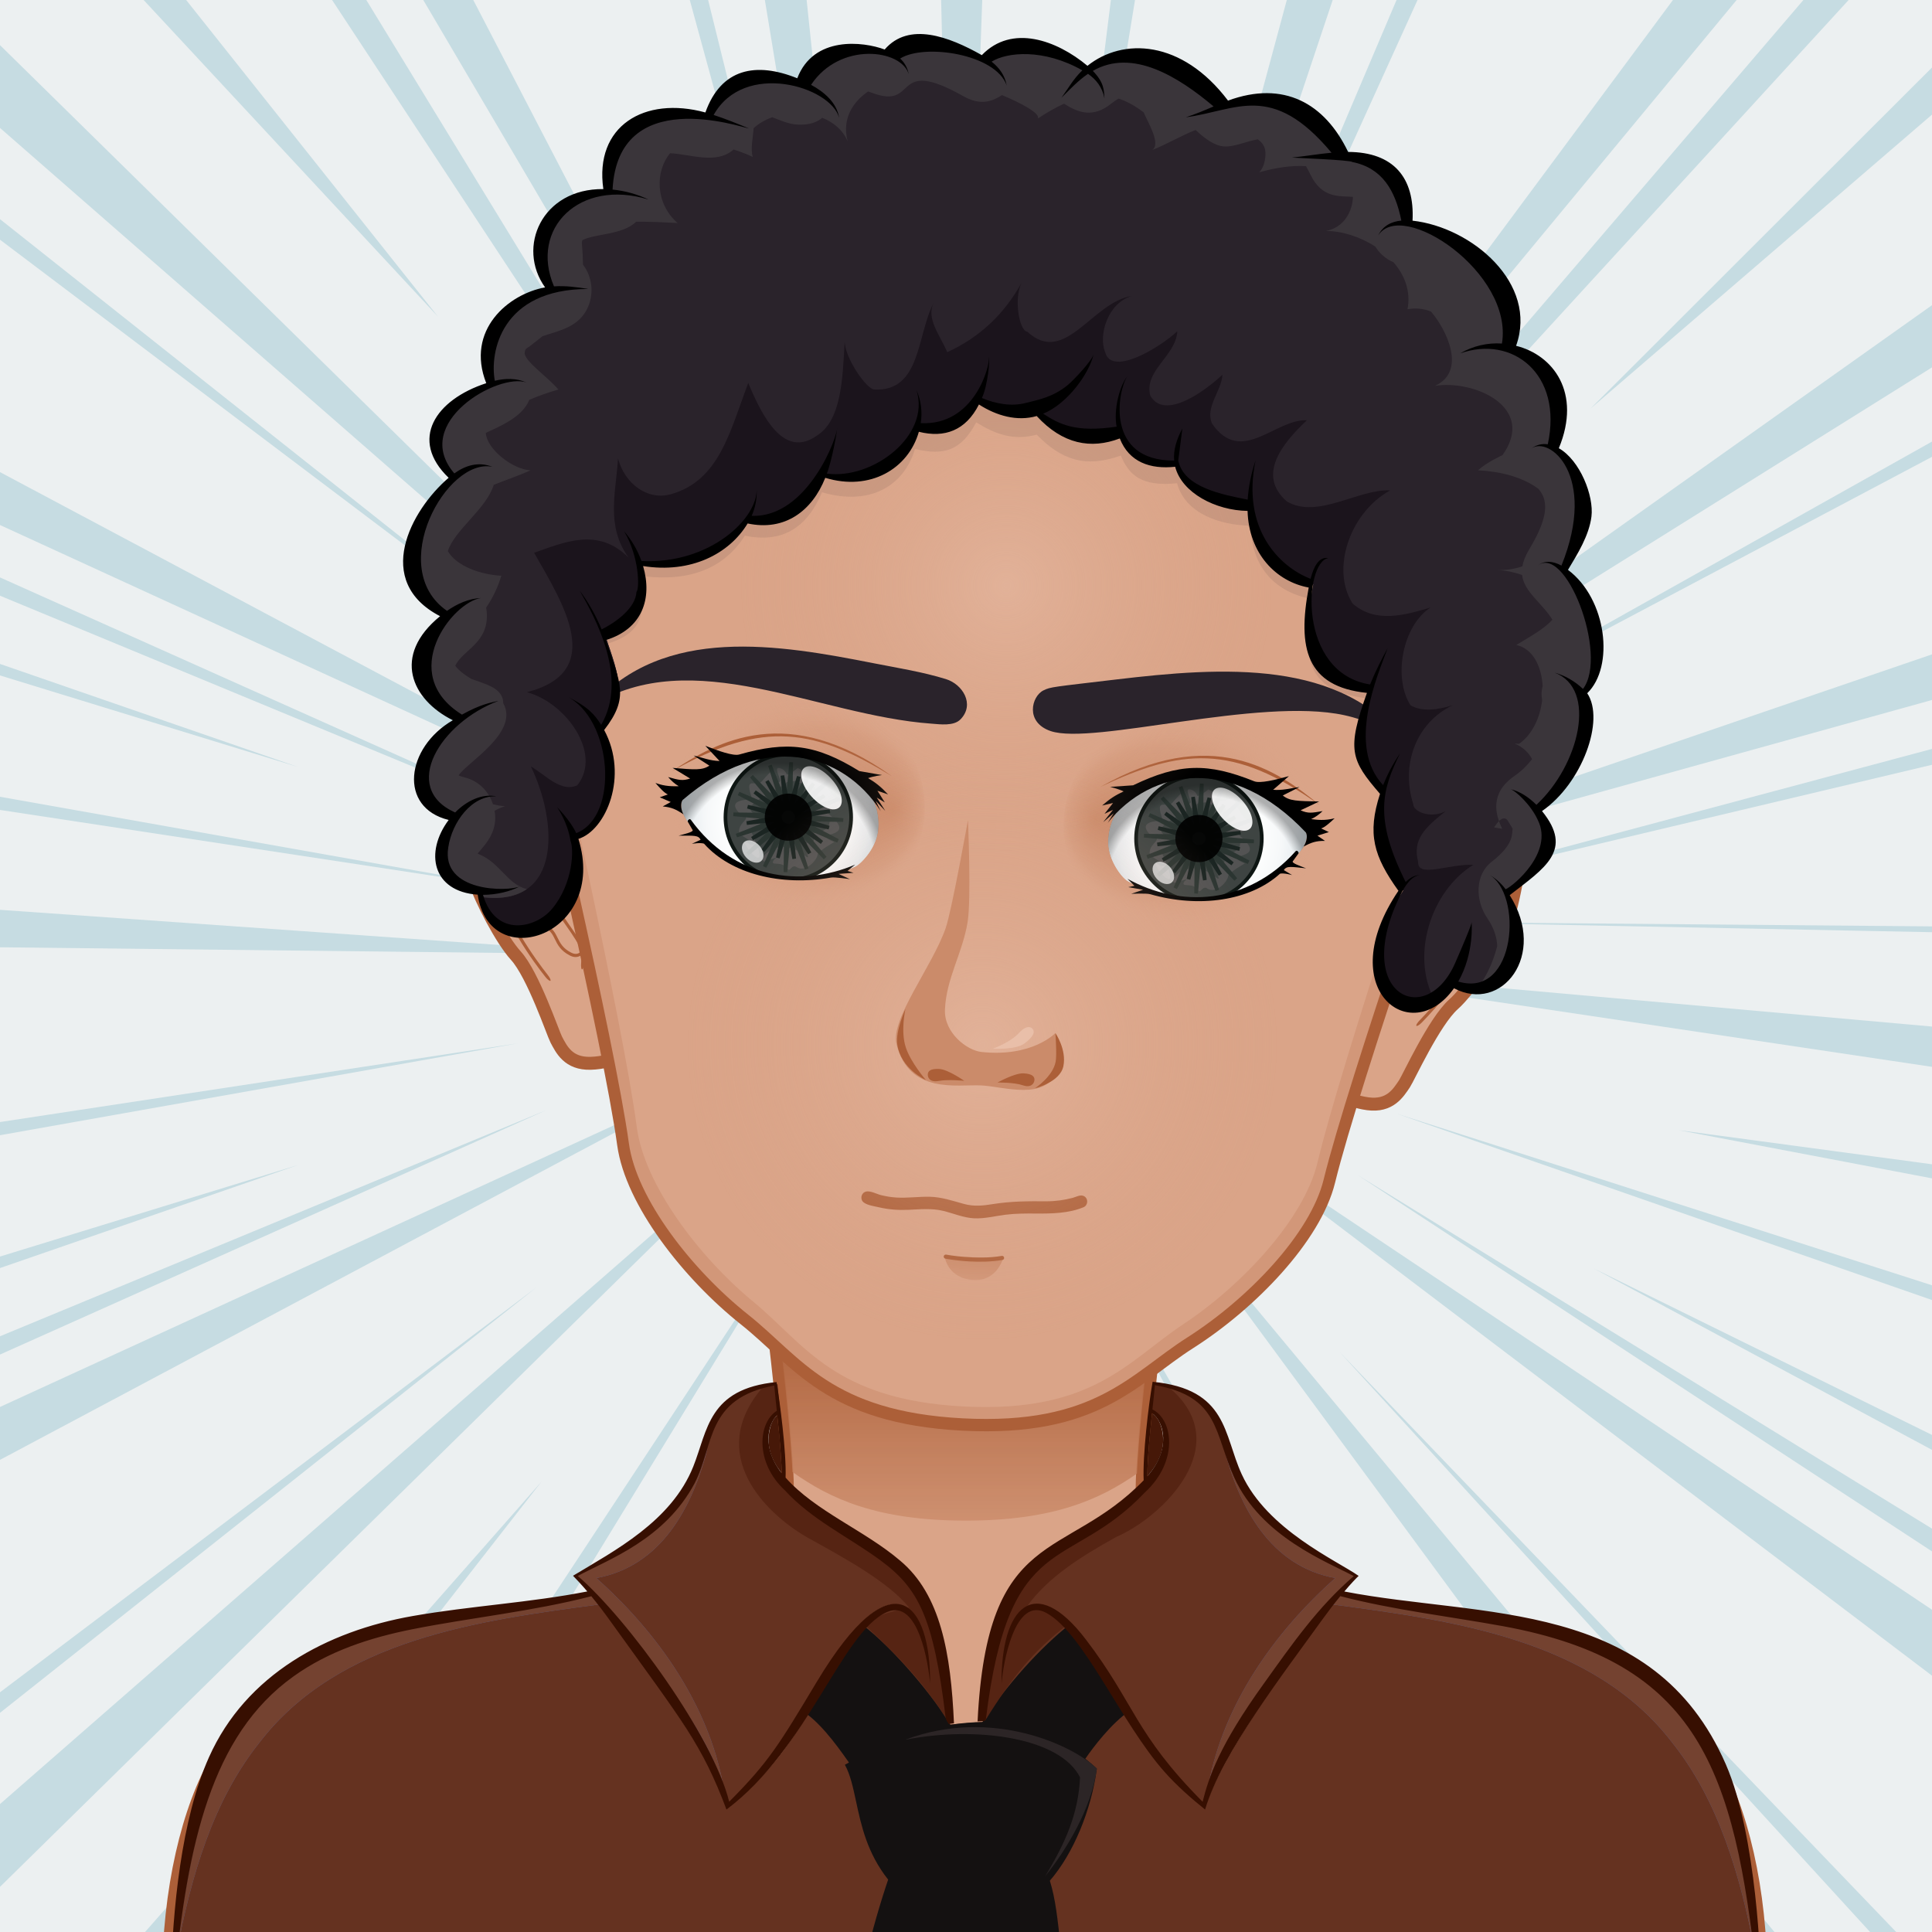 <?xml version="1.0"?>
<svg xmlns="http://www.w3.org/2000/svg" version="1.1" width="600px" height="600px" viewBox="0 0 200 200" style="overflow:hidden!important;">
  <defs id="SvgjsDefs1007">
    <radialGradient id="SvgjsRadialGradient2770" cx="100" cy="113" r="40" gradientUnits="userSpaceOnUse" class="svga-on-canvas-facehighlight-gradient-single-0">
      <stop id="SvgjsStop2771" stop-opacity="0.5" stop-color="#e9bfa9" offset="0"/>
      <stop id="SvgjsStop2772" stop-opacity="0" stop-color="#daa488" offset="0.9"/>
    </radialGradient>
    <radialGradient id="SvgjsRadialGradient2774" cx="100" cy="57" r="36" gradientUnits="userSpaceOnUse" class="svga-on-canvas-facehighlight-gradient-single-1">
      <stop id="SvgjsStop2775" stop-opacity="0.5" stop-color="#e9bfa9" offset="0"/>
      <stop id="SvgjsStop2776" stop-opacity="0" stop-color="#daa488" offset="0.9"/>
    </radialGradient>
    <radialGradient id="SvgjsRadialGradient4097" cx="-558.588" cy="-490.918" r="84.646" gradientTransform="matrix(0.096 -0.025 0.025 0.096 140.548 120.358)" gradientUnits="userSpaceOnUse" class="svga-on-canvas-eyesiris-gradient-left-1">
      <stop id="SvgjsStop4098" stop-opacity="0.8" stop-color="#ffffff" offset="0"/>
      <stop id="SvgjsStop4099" stop-opacity="0" stop-color="#ffffff" offset="1"/>
    </radialGradient>
    <radialGradient id="SvgjsRadialGradient4101" cx="-565.337" cy="-492.691" r="84.644" gradientTransform="matrix(0.099 8.856325e-004 -0.001 0.099 130.377 136.353)" gradientUnits="userSpaceOnUse" class="svga-on-canvas-eyesiris-gradient-left-2">
      <stop id="SvgjsStop4102" stop-opacity="0.8" stop-color="#ffffff" offset="0"/>
      <stop id="SvgjsStop4103" stop-opacity="0" stop-color="#ffffff" offset="1"/>
    </radialGradient>
    <linearGradient id="SvgjsLinearGradient4107" x1="122.283" y1="93.047" x2="123.61" y2="91.466" gradientTransform="matrix(1 0 0 1 -52 0)" gradientUnits="userSpaceOnUse" class="svga-on-canvas-eyesiris-gradient-left-5">
      <stop id="SvgjsStop4108" stop-opacity="1" stop-color="#ffffff" offset="0"/>
      <stop id="SvgjsStop4109" stop-opacity="0" stop-color="#ffffff" offset="1"/>
    </linearGradient>
    <linearGradient id="SvgjsLinearGradient4115" x1="130" y1="81" x2="126" y2="85" gradientTransform="matrix(1 0 0 1 -50 0)" gradientUnits="userSpaceOnUse" class="svga-on-canvas-eyesiris-gradient-left-7">
      <stop id="SvgjsStop4116" stop-opacity="1" stop-color="#ffffff" offset="0"/>
      <stop id="SvgjsStop4117" stop-opacity="0" stop-color="#ffffff" offset="1"/>
    </linearGradient>
    <radialGradient id="SvgjsRadialGradient4120" cx="-578.76" cy="-490.73" r="84.646" gradientTransform="matrix(0.096 -0.025 0.025 0.096 192.479 119.84)" gradientUnits="userSpaceOnUse" class="svga-on-canvas-eyesiris-gradient-right-1">
      <stop id="SvgjsStop4121" stop-opacity="0.8" stop-color="#ffffff" offset="0"/>
      <stop id="SvgjsStop4122" stop-opacity="0" stop-color="#ffffff" offset="1"/>
    </radialGradient>
    <radialGradient id="SvgjsRadialGradient4124" cx="-584.778" cy="-487.329" r="84.644" gradientTransform="matrix(0.099 8.856325e-004 -0.001 0.099 182.31 135.839)" gradientUnits="userSpaceOnUse" class="svga-on-canvas-eyesiris-gradient-right-2">
      <stop id="SvgjsStop4125" stop-opacity="0.8" stop-color="#ffffff" offset="0"/>
      <stop id="SvgjsStop4126" stop-opacity="0" stop-color="#ffffff" offset="1"/>
    </radialGradient>
    <linearGradient id="SvgjsLinearGradient4130" x1="120.284" y1="93.047" x2="121.611" y2="91.467" gradientUnits="userSpaceOnUse" class="svga-on-canvas-eyesiris-gradient-right-5">
      <stop id="SvgjsStop4131" stop-opacity="1" stop-color="#ffffff" offset="0"/>
      <stop id="SvgjsStop4132" stop-opacity="0" stop-color="#ffffff" offset="1"/>
    </linearGradient>
    <linearGradient id="SvgjsLinearGradient4138" x1="130" y1="81" x2="126" y2="85" gradientUnits="userSpaceOnUse" class="svga-on-canvas-eyesiris-gradient-right-7">
      <stop id="SvgjsStop4139" stop-opacity="1" stop-color="#ffffff" offset="0"/>
      <stop id="SvgjsStop4140" stop-opacity="0" stop-color="#ffffff" offset="1"/>
    </linearGradient>
    <linearGradient id="SvgjsLinearGradient4160" x1="130" y1="81" x2="126" y2="85" gradientTransform="matrix(1 0 0 1 -50 0)" gradientUnits="userSpaceOnUse" class="svga-on-canvas-eyesiris-gradient-left-6">
      <stop id="SvgjsStop4161" stop-opacity="1" stop-color="#ffffff" offset="0"/>
      <stop id="SvgjsStop4162" stop-opacity="0" stop-color="#ffffff" offset="1"/>
    </linearGradient>
    <linearGradient id="SvgjsLinearGradient4170" x1="130" y1="81" x2="126" y2="85" gradientUnits="userSpaceOnUse" class="svga-on-canvas-eyesiris-gradient-right-6">
      <stop id="SvgjsStop4171" stop-opacity="1" stop-color="#ffffff" offset="0"/>
      <stop id="SvgjsStop4172" stop-opacity="0" stop-color="#ffffff" offset="1"/>
    </linearGradient>
    <radialGradient id="SvgjsRadialGradient4289" cx="100" cy="225" r="250" gradientUnits="userSpaceOnUse" class="svga-on-canvas-backs-gradient-single-1">
      <stop id="SvgjsStop4290" stop-opacity="0" stop-color="#ecf0f1" offset="0"/>
      <stop id="SvgjsStop4291" stop-opacity="1" stop-color="#c6dce2" offset="1"/>
    </radialGradient>
    <linearGradient id="SvgjsLinearGradient4318" x1="99.98" y1="171.27" x2="99.98" y2="136.351" gradientUnits="userSpaceOnUse" class="svga-on-canvas-chinshadow-gradient-single-0">
      <stop id="SvgjsStop4319" stop-opacity="0.8" stop-color="#cb8b6a" offset="0"/>
      <stop id="SvgjsStop4320" stop-opacity="1" stop-color="#ac5f38" offset="0.7"/>
    </linearGradient>
    <linearGradient id="SvgjsLinearGradient4322" x1="100" y1="142" x2="100" y2="139" gradientUnits="userSpaceOnUse" class="svga-on-canvas-mouth-gradient-single-0">
      <stop id="SvgjsStop4323" stop-opacity="1" stop-color="#d29779" offset="0.1"/>
      <stop id="SvgjsStop4324" stop-opacity="1" stop-color="#cb8b6a" offset="1"/>
    </linearGradient>
    <radialGradient id="SvgjsRadialGradient5492" cx="125.187" cy="87.442" r="12.841" gradientTransform="matrix(-1.059 3.999999e-004 -4.000000e-004 1.059 206.511 -6.126)" gradientUnits="userSpaceOnUse" class="svga-on-canvas-eyesback-gradient-left-0">
      <stop id="SvgjsStop5493" stop-opacity="1" stop-color="#ffffff" offset="0"/>
      <stop id="SvgjsStop5494" stop-opacity="1" stop-color="#fdfefe" offset="0.544"/>
      <stop id="SvgjsStop5495" stop-opacity="1" stop-color="#f6f8f9" offset="0.74"/>
      <stop id="SvgjsStop5496" stop-opacity="1" stop-color="#eaeff2" offset="0.879"/>
      <stop id="SvgjsStop5497" stop-opacity="1" stop-color="#d9e3e8" offset="0.992"/>
      <stop id="SvgjsStop5498" stop-opacity="1" stop-color="#d8e2e7" offset="1"/>
    </radialGradient>
    <radialGradient id="SvgjsRadialGradient5500" cx="125.187" cy="87.442" r="12.841" gradientTransform="matrix(1.059 4.000000e-004 4.000000e-004 1.059 -6.511 -6.126)" gradientUnits="userSpaceOnUse" class="svga-on-canvas-eyesback-gradient-right-0">
      <stop id="SvgjsStop5501" stop-opacity="1" stop-color="#ffffff" offset="0"/>
      <stop id="SvgjsStop5502" stop-opacity="1" stop-color="#fdfefe" offset="0.544"/>
      <stop id="SvgjsStop5503" stop-opacity="1" stop-color="#f6f8f9" offset="0.74"/>
      <stop id="SvgjsStop5504" stop-opacity="1" stop-color="#eaeff2" offset="0.879"/>
      <stop id="SvgjsStop5505" stop-opacity="1" stop-color="#d9e3e8" offset="0.992"/>
      <stop id="SvgjsStop5506" stop-opacity="1" stop-color="#d8e2e7" offset="1"/>
    </radialGradient>
    <radialGradient id="SvgjsRadialGradient5508" cx="125.187" cy="87.442" r="12.841" gradientTransform="matrix(-1.059 3.999999e-004 -4.000000e-004 1.059 206.511 -6.126)" gradientUnits="userSpaceOnUse" class="svga-on-canvas-eyesfront-gradient-left-0">
      <stop id="SvgjsStop5509" stop-opacity="1" stop-color="#ffffff" offset="0"/>
      <stop id="SvgjsStop5510" stop-opacity="1" stop-color="#fdfefe" offset="0.544"/>
      <stop id="SvgjsStop5511" stop-opacity="1" stop-color="#f6f8f9" offset="0.74"/>
      <stop id="SvgjsStop5512" stop-opacity="1" stop-color="#eaeff2" offset="0.879"/>
      <stop id="SvgjsStop5513" stop-opacity="1" stop-color="#d9e3e8" offset="0.992"/>
      <stop id="SvgjsStop5514" stop-opacity="1" stop-color="#d8e2e7" offset="1"/>
    </radialGradient>
    <radialGradient id="SvgjsRadialGradient5518" cx="123.519" cy="84.391" fx="136.103" fy="84.426" r="17.898" gradientTransform="matrix(1 0.021 0.017 -0.8 -48.415 149.318)" gradientUnits="userSpaceOnUse" class="svga-on-canvas-eyesfront-gradient-left-3">
      <stop id="SvgjsStop5519" stop-opacity="1" stop-color="#cb8b6a" offset="0"/>
      <stop id="SvgjsStop5520" stop-opacity="0.3" stop-color="#cb8b6a" offset="0.7"/>
      <stop id="SvgjsStop5521" stop-opacity="0" stop-color="#daa488" offset="1"/>
    </radialGradient>
    <radialGradient id="SvgjsRadialGradient5523" cx="81.644" cy="80.739" r="21.259" gradientTransform="matrix(0.699 -0.037 0.037 0.709 13.865 40.094)" gradientUnits="userSpaceOnUse" class="svga-on-canvas-eyesfront-gradient-left-4">
      <stop id="SvgjsStop5524" stop-opacity="0" stop-color="#000000" offset="0.9"/>
      <stop id="SvgjsStop5525" stop-opacity="0.3" stop-color="#000000" offset="1"/>
    </radialGradient>
    <radialGradient id="SvgjsRadialGradient5529" cx="125.187" cy="87.442" r="12.841" gradientTransform="matrix(1.059 4.000000e-004 4.000000e-004 1.059 -6.511 -6.126)" gradientUnits="userSpaceOnUse" class="svga-on-canvas-eyesfront-gradient-right-0">
      <stop id="SvgjsStop5530" stop-opacity="1" stop-color="#ffffff" offset="0"/>
      <stop id="SvgjsStop5531" stop-opacity="1" stop-color="#fdfefe" offset="0.544"/>
      <stop id="SvgjsStop5532" stop-opacity="1" stop-color="#f6f8f9" offset="0.74"/>
      <stop id="SvgjsStop5533" stop-opacity="1" stop-color="#eaeff2" offset="0.879"/>
      <stop id="SvgjsStop5534" stop-opacity="1" stop-color="#d9e3e8" offset="0.992"/>
      <stop id="SvgjsStop5535" stop-opacity="1" stop-color="#d8e2e7" offset="1"/>
    </radialGradient>
    <radialGradient id="SvgjsRadialGradient5539" cx="123.519" cy="84.391" fx="136.103" fy="84.426" r="17.898" gradientTransform="matrix(-1 0.021 -0.017 -0.8 248.415 149.318)" gradientUnits="userSpaceOnUse" class="svga-on-canvas-eyesfront-gradient-right-3">
      <stop id="SvgjsStop5540" stop-opacity="1" stop-color="#cb8b6a" offset="0"/>
      <stop id="SvgjsStop5541" stop-opacity="0.3" stop-color="#cb8b6a" offset="0.7"/>
      <stop id="SvgjsStop5542" stop-opacity="0" stop-color="#daa488" offset="1"/>
    </radialGradient>
    <radialGradient id="SvgjsRadialGradient5544" cx="81.644" cy="80.739" r="21.259" gradientTransform="matrix(-0.699 -0.037 -0.037 0.709 186.135 40.094)" gradientUnits="userSpaceOnUse" class="svga-on-canvas-eyesfront-gradient-right-4">
      <stop id="SvgjsStop5545" stop-opacity="0" stop-color="#000000" offset="0.9"/>
      <stop id="SvgjsStop5546" stop-opacity="0.3" stop-color="#000000" offset="1"/>
    </radialGradient>
  </defs>
  <g id="svga-group-wrapper">
    <g id="svga-group-backs-single">
      <path id="SvgjsPath5565" d="M225 225H-25V-25h250V225z" fill="#ecf0f1" stroke-width="none" opacity="1"/>
      <path id="SvgjsPath5566" d="M103-37.266L99.131 71.999 96.536-37.598 103-37.266zM73.203-36.265L91.025 71.904 79.65-36.835 73.203-36.265zM66.869-16.598l24.577 89.921L68.869-17.931 66.869-16.598zM26.203-29.931L87.817 74.773 32.243-32.257 26.203-29.931zM23.545-16.454l60.278 91.568L25.536-20.265 23.545-16.454zM-11.865-28.757l57.2 61.532L-6.7-32.658 -11.865-28.757zM-15.464-0.265l94.073 82.174 -89.74-88.174L-15.464-0.265zM-30.131 2.069l85.667 64.667 -85.11-67.506L-30.131 2.069zM-25.19 42.794l99.642 45.712 -96.509-51.375L-25.19 42.794zM-44.131 43.402L56.536 85.069 -44.797 39.735 -44.131 43.402zM-54.775 75.518L53.607 91.994l-109.599-19.45L-54.775 75.518zM-44.102 97.566l109.62 1.232 -109.063-7.68L-44.102 97.566zM-58.131 52.069l89 27.333 -89.667-31L-58.131 52.069zM79.65 236.833l11.375-108.739L73.203 236.263 79.65 236.833zM68.869 217.929l22.577-91.254 -24.577 89.921L68.869 217.929zM30.826 240.293l47.61-91.392 -53.65 89.065L30.826 240.293zM25.536 220.263l58.287-95.379 -60.278 91.568L25.536 220.263zM-11.212 239.563l67.27-86.188 -72.435 82.287L-11.212 239.563zM-11.131 206.263l89.74-88.174 -94.073 82.174L-11.131 206.263zM-29.574 200.769l85.11-67.506 -85.667 64.666L-29.574 200.769zM-22.058 162.867l96.509-51.376 -99.642 45.713L-22.058 162.867zM-44.797 160.263l101.333-45.334 -100.667 41.667L-44.797 160.263zM-55.992 127.454l109.599-19.449L-54.775 124.48 -55.992 127.454zM-58.797 151.597l89.667-31.001 -89 27.333L-58.797 151.597zM120.438-43.631L106.913 64.863l14.599-89.479L120.438-43.631zM141.813-31.87L113.32 73.685l34.767-103.968L141.813-31.87zM149.456-11.494L112.68 75.019 151.219-9.86 149.456-11.494zM187.892-19.824l-71.859 96.851 77.454-93.596L187.892-19.824zM192.61-6.919l-72.688 84.917 74.049-80.838L192.61-6.919zM226.479-19.459l-61.838 61.764 66.318-57.093L226.479-19.459zM226.59 12.723L123.991 85.534l105.924-66.199L226.59 12.723zM243.926 21.075l-94.745 53.14 94.846-50.248L243.926 21.075zM230.489 57.303L127.048 92.708l105.635-29.315L230.489 57.303zM252.527 63.484L145.283 92.157l106.004-25.158L252.527 63.484zM255.805 96.376l-109.623-0.937 112.19 2.214L255.805 96.376zM239.29 109.779l-108.899-9.73 108.426 16.185L239.29 109.779zM241.298 126.083l-67.52-9.087 66.28 12.603L241.298 126.083zM104.827 238.789l-0.426-109.627 -6.031 109.166L104.827 238.789zM114.202 220.376l-9.991-92.682 7.806 93.681L114.202 220.376zM162.61 237.612l-54.587-110.773 48.254 112.112L162.61 237.612zM167.971 224.657l-55.949-97.521L165.4 228.103 167.971 224.657zM198.084 217.32l-79.836-96.065 74.605 101.301L198.084 217.32zM212.936 217.344l-74.315-77.444 73.314 80.159L212.936 217.344zM214.521 176.351l-91.122-60.95 87.131 66.045L214.521 176.351zM233.319 178.757l-92.776-57.118 92.852 60.845L233.319 178.757zM248.926 148.738l-104.393-33.471 105.123 36.601L248.926 148.738zM248.518 172.422l-83.533-41.113 83.608 44.841L248.518 172.422z" fill="#c6dce2" stroke-width="none" opacity="1"/>
    </g>
    <g id="svga-group-humanwrap-move" transform="matrix(1,0,0,1,0,-4)">
      <g id="svga-group-humanwrap" transform="matrix(0.85,0,0,0.85,14.981,16.06)">
        <g id="svga-group-hair-back-move" transform="matrix(0.999,0.052,-0.052,0.999,7.987,-5.028)">
          <g id="svga-group-hair-back" transform="matrix(0.96,0,0,1,4,0.02)">
            <path id="SvgjsPath5680" d="M100.5,100.5h-1v-1h1V100.5z" fill="#2a232b" stroke-width="none" opacity="1"/>
          </g>
        </g>
        <g id="svga-group-humanbody-single">
          <path id="SvgjsPath2777" d="M190.858 199.866c-6.008-10.158-13.474-11.973-19.628-13.936 -6.323-2.016-19.346-3.178-26.449-4.6 -6.86-1.373-23.153-5.789-23.339-13.488 -0.192-8.066 4.291-40.09 4.291-40.09H74.005c0 0 4.487 32.023 4.294 40.09 -0.184 7.699-16.48 12.115-23.341 13.488 -7.104 1.422-20.125 2.584-26.448 4.6 -6.156 1.963-13.624 3.777-19.632 13.936 -3.644 6.16-6.008 16.133-6.008 27.133h194C196.869 215.999 194.509 206.026 190.858 199.866z" fill="#daa488" stroke-width="none" opacity="1" stroke="none"/>
          <path id="SvgjsPath2778" d="M121.442 167.843c2.495 10.929 18.165 13.698 26.293 15.325 21.909 4.379 33.772 5.134 42.297 19.539 2.903 4.916 5.459 15.864 5.962 24.153 1.835 0.291 0.531-17.432-5.136-26.994 -9.742-16.472-29.089-15.135-46.077-18.535C137.921 179.958 121.628 175.542 121.442 167.843L121.442 167.843zM78.558 167.843c-0.186 7.699-16.479 12.115-23.339 13.488 -16.988 3.4-36.335 2.063-46.077 18.535 -5.667 9.563-6.971 27.285-5.136 26.994 0.503-8.289 3.059-19.237 5.962-24.153 8.524-14.405 20.388-15.16 42.297-19.539C60.393 181.541 76.063 178.771 78.558 167.843L78.558 167.843z" fill="#e9bfa9" stroke-width="none" opacity="1" stroke="none"/>
          <path id="SvgjsPath2779" d="M51.206 189.513c0 0 28.641 0.299 33.473 1.885 2.314 0.758 8.372 5.633 8.372 5.633s-6.556-3.17-8.658-3.758C79.51 191.909 51.206 189.513 51.206 189.513zM99.795 199.999c2.053-0.041 7.887-3.799 7.887-3.799s-5.574 2.059-7.342 2.16c-1.491 0.086-6.366-1.238-6.366-1.238S98.112 200.032 99.795 199.999zM117.008 192.757c6.75-1.818 29.786-3.23 29.786-3.23s-23.791-0.516-30.51 1.725c-2.252 0.752-7.562 5.16-7.562 5.16S114.786 193.354 117.008 192.757z" fill="#cb8b6a" stroke-width="none" opacity="1" stroke="none"/>
          <path id="SvgjsPath2780" d="M190.858 199.866c-9.741-16.471-29.122-15.142-46.077-18.535 -6.86-1.373-23.153-5.789-23.339-13.488 -0.192-8.066 4.291-40.09 4.291-40.09H74.005c0 0 4.487 32.023 4.294 40.09 -0.184 7.699-16.48 12.115-23.341 13.488 -7.104 1.422-20.125 2.584-26.448 4.6 -6.156 1.963-13.624 3.777-19.632 13.936 -3.644 6.16-6.008 16.133-6.008 27.133h194C196.869 215.999 194.509 206.026 190.858 199.866z" fill="none" stroke="#ac5f38" stroke-width="1.5" opacity="1"/>
        </g>
        <g id="svga-group-chinshadow-single">
          <path id="SvgjsPath4317" d="M100.002 171.005c10.695 0 16.372-2.606 20.836-5.726 0.384-8.456 2.755-26.607 3.782-34.206 -14.799-1.759-34.763-1.747-49.5 0.032 1.023 7.564 3.362 25.461 3.771 33.979C83.4 168.289 89.086 171.005 100.002 171.005z" fill="url(#SvgjsLinearGradient4318)" opacity="1"/>
        </g>
        <g id="svga-group-clothes-single">
          <path id="SvgjsPath5672" d="M190.188 199.647c-9.662-17.92-26.803-14.749-44.614-19.556 -1.348 1.637-13.686 17.468-16.485 25.934 -1.572-1.256-3.449-2.938-4.804-4.477 -6.628-7.46-16.453-31.601-19.75-12.749 0.717-8.463 4.614-10.327 10.025-3.234 5.817 7.633 6.033 11.575 14.333 19.875 1.466-5.831 4.273-10.037 7.966-15.201 3.573-5.005 6.435-8.945 10.566-12.492 -2.261-1.226-4.647-2.217-6.801-3.596 -13.515-8.76-5.435-17.647-17.685-19.764 -0.096 1.058-0.217 2.245-0.317 3.137 2.619 1.29 3.128 6.32-0.905 10.002 -6.41 6.742-14.866 7.077-17.552 17.429l-0.006-0.001c-0.854 3.071-1.539 7.776-1.863 10.533l-4.542 0.389c-1.847-16.224-4.261-17.811-12.157-22.824 -5.231-3.321-12.489-8.335-9.698-14.003 0.318-0.656 0.705-1.059 1.186-1.361 -0.138-1.296-0.22-2.048-0.326-3.251 -12.216 2.312-4.037 11.604-17.651 19.873 -2.06 1.247-4.075 2.097-6.543 3.416 4.879 4.251 16.31 18.506 18.561 27.717 8.378-8.476 8.442-12.181 14.294-19.847 5.04-6.597 9.156-5.921 10.021 3.007 -0.476-2.682-1.603-6.787-4.045-6.787 -2.012 0-4.109 2.844-5.147 4.217 -5.809 7.667-6.742 13.154-15.352 20 -0.596-1.716-1.294-3.438-2.128-5.043 -3.412-6.604-13.291-19.595-14.342-20.887 -4.083 1.102-9.667 1.984-13.408 2.58 -24.442 3.897-33.916 8.81-37.519 44.213 89.639-0.87 126.166-0.49 192.932-0.49C195.594 218.524 193.953 206.642 190.188 199.647z" fill="#653220" stroke-width="none" opacity="1"/>
          <path id="SvgjsPath5673" d="M95.717 224.342c-3.653 0-6.286-0.061-7.83-0.178 0.466-2.48 1.856-7.125 2.656-9.437 -2.555-3.227-3.274-6.568-3.908-9.518 -0.377-1.754-0.705-3.274-1.361-4.468 0.136-0.077 0.49-0.274 0.49-0.274l-0.063-0.091c-1.685-2.413-3.682-5.039-5.754-6.277l0.34-0.566c1.692-2.82 4.515-7.526 6.942-9.985 4.186 3.168 8.991 9.141 10.865 12.259l0.035 0.057 0.066-0.01c1.296-0.193 2.722-0.309 3.815-0.309 2.926-4.474 7.014-9.048 10.768-12 1.966 1.719 5.101 6.956 6.614 9.487 0.293 0.488 0.517 0.863 0.65 1.074 -2.356 1.583-4.58 4.592-5.434 5.822l-0.054 0.077 0.074 0.059c0.338 0.263 0.988 0.809 1.331 1.15 -0.691 5.103-2.874 10.362-5.725 13.645 0.685 2.18 0.951 4.674 1.32 8.126l0.123 1.141c-0.251 0.003-0.797 0.014-1.564 0.029C107.169 224.216 101.044 224.342 95.717 224.342 95.718 224.342 95.718 224.342 95.717 224.342z" fill="#141111" stroke-width="none" opacity="1"/>
          <path id="SvgjsPath5674" d="M113.911 202.273c-0.201 4.322-1.702 7.874-4.265 12.068 2.646-3.301 5.655-8.274 6.313-13.127 -2.801-2.801-12.774-7.511-23.341-3.521C101.263 195.991 111.48 197.412 113.911 202.273z" fill="#2c2526" stroke-width="none" opacity="1"/>
          <path id="SvgjsPath5675" d="M143.952 181.126c-2.462 2.676-4.609 5.634-7.094 9.113 -3.192 4.465-5.719 8.218-7.293 12.92 1.813-9.701 7.918-18.479 15.435-25.159 -7.906-1.438-11.68-8.559-13.549-15.792 1.174 3.502 2.683 7.736 9.173 11.943 2.153 1.379 4.54 2.37 6.801 3.596C147.273 177.877 143.952 181.126 143.952 181.126zM186 198c5.681 7.102 8.332 16.221 10.11 25.565 -0.919-7.689-2.586-17.72-5.923-23.918 -9.662-17.92-26.803-14.749-44.614-19.556 -0.158 0.191-0.471 0.584-0.897 1.131C159.32 183.163 176.369 185.48 186 198zM52.575 177.747c2.261-1.226 4.647-2.217 6.801-3.596 6.49-4.207 7.999-8.441 9.173-11.943C66.68 169.441 62.906 176.563 55 178c7.517 6.681 13.621 15.458 15.435 25.159 -1.574-4.702-4.101-8.455-7.293-12.92 -2.484-3.479-4.632-6.438-7.094-9.113C56.048 181.126 52.727 177.877 52.575 177.747zM55.324 181.223c-0.427-0.547-0.739-0.939-0.897-1.131 -17.812 4.807-34.952 1.636-44.614 19.556 -3.337 6.198-5.004 16.229-5.923 23.918C5.668 214.221 8.319 205.102 14 198 23.631 185.48 40.68 183.163 55.324 181.223z" fill="#545b8e" stroke-width="none" opacity="1"/>
          <path id="SvgjsPath5676" d="M143.952 181.126c-2.462 2.676-4.609 5.634-7.094 9.113 -3.192 4.465-5.719 8.218-7.293 12.92 1.813-9.701 7.918-18.479 15.435-25.159 -7.906-1.438-11.68-8.559-13.549-15.792 1.174 3.502 2.683 7.736 9.173 11.943 2.153 1.379 4.54 2.37 6.801 3.596C147.273 177.877 143.952 181.126 143.952 181.126zM186 198c5.681 7.102 8.332 16.221 10.11 25.565 -0.919-7.689-2.586-17.72-5.923-23.918 -9.662-17.92-26.803-14.749-44.614-19.556 -0.158 0.191-0.471 0.584-0.897 1.131C159.32 183.163 176.369 185.48 186 198zM52.575 177.747c2.261-1.226 4.647-2.217 6.801-3.596 6.49-4.207 7.999-8.441 9.173-11.943C66.68 169.441 62.906 176.563 55 178c7.517 6.681 13.621 15.458 15.435 25.159 -1.574-4.702-4.101-8.455-7.293-12.92 -2.484-3.479-4.632-6.438-7.094-9.113C56.048 181.126 52.727 177.877 52.575 177.747zM55.324 181.223c-0.427-0.547-0.739-0.939-0.897-1.131 -17.812 4.807-34.952 1.636-44.614 19.556 -3.337 6.198-5.004 16.229-5.923 23.918C5.668 214.221 8.319 205.102 14 198 23.631 185.48 40.68 183.163 55.324 181.223z" fill="#744230" stroke-width="none" opacity="1"/>
          <path id="SvgjsPath5677" d="M118.303 173c-4.485 2.492-8.283 4.938-10.802 8.379 0.979 0.283 3.556 0.964 4.767 2.375 -4.003 3.142-6.432 6.012-9.915 11.611 0.397-3.133 0.558-5.563 1.203-7.858 0.188-0.914 0.39-1.785 0.604-2.553l0.006 0.001c2.686-10.352 11.142-10.687 17.552-17.429 4.033-3.682 3.524-8.712 0.905-10.002 0.101-0.892 0.222-2.079 0.317-3.137 0.672 0.116 1.271 0.257 1.828 0.413C133.028 161.766 123.939 170.584 118.303 173zM80.601 173c4.485 2.492 9.97 5.445 12.482 8.587 -0.979 0.283-4.14 0.756-5.351 2.167 4.551 4.245 7.303 7.188 10.266 11.982 -0.397-3.133-0.908-5.935-1.554-8.229 -0.188-0.914-0.39-1.785-0.604-2.553l-0.006 0.001c-2.686-10.352-11.142-10.687-17.552-17.429 -4.033-3.682-3.524-8.712-0.905-10.002 -0.101-0.892-0.222-2.079-0.317-3.137 -0.672 0.116-1.271 0.257-1.828 0.413C68.311 162.904 75.536 170.056 80.601 173z" fill="#562413" stroke-width="none" opacity="1"/>
          <path id="SvgjsPath5678" d="M123.859 159.785c0.569 2.32-0.34 4.21-1.75 5.82 0.01-1.72 0.16-3.45 0.319-5.15 0.08-0.84 0.171-1.689 0.25-2.529C123.219 158.295 123.639 158.896 123.859 159.785zM77.309 160.815c0.11 1.47 0.24 2.939 0.27 4.41 -1.22-1.53-1.95-3.271-1.44-5.42 0.17-0.74 0.48-1.271 0.89-1.65C77.129 159.045 77.219 159.926 77.309 160.815z" fill="#461808" stroke-width="none" opacity="1"/>
          <path id="SvgjsPath5679" d="M192.56 200.686c-8.84-20.244-29.707-17.8-46.46-21.05 0.696-0.843 1.549-1.73 1.739-1.9 -2.635-1.86-11.126-5.595-14.239-12.38 -2.229-4.835-1.683-10.37-10.851-11.26 -0.503 2.816-1.225 9.009-1.09 12 -9.604 9.907-19.063 5.479-20.226 29.359l0.779-0.018c0 0 0.221-0.146 0.229-0.215 2.844-23.354 10.041-17.837 19.347-27.627 4.168-3.829 3.449-8.9 0.94-10.13 0.109-0.99 0.21-1.971 0.3-2.961 7.887 1.39 7.203 5.838 9.67 11.271 3.279 7.224 11.345 10.264 14.55 11.99 -4.338 3.729-7.473 8.221-10.939 13.069 -5.453 7.563-6.714 11.421-7.471 14.41 -8.276-8.33-8.281-11.981-14.2-19.74 -6.311-8.277-10.367-3.908-10.289 5.37 0.18-2.319 1.569-10.83 5.51-8.6 4.556 2.544 9.029 13.352 14.35 19.34 1.42 1.611 3.248 3.229 4.93 4.58 2.071-6.931 9.616-16.647 14.271-23.13 0.71-0.98 1.44-1.94 2.2-2.86 6.49 1.69 13.26 2.46 19.83 3.66 23.784 4.36 28.162 17.492 30.88 42.44 -37.937 0.194-79.138-0.603-192.71 0.489 1.646-16.292 4.431-29.61 14.5-36.81 4.32-3.1 9.33-4.72 14.49-5.75 7.19-1.43 14.66-2.17 21.79-4.02 0.83 1.01 1.62 2.05 2.39 3.13 8.804 12.243 11.1 14.931 14.07 22.85 10.018-7.514 14.024-21.616 19.54-24.05 3.84-1.69 5.08 6.42 5.26 8.729 0.075-9.841-4.519-15.681-13.81-0.22 -4.578 7.621-5.792 9.687-10.66 14.59 -1.955-7.948-12.36-22.256-18.44-27.5 3.772-2.028 10.592-4.438 14.24-11.3 2.409-4.707 1.339-10.294 9.69-11.89 0.09 1.029 0.2 2.05 0.31 3.08 -2.287 1.441-2.683 6.284 0.97 9.67 3.29 3.609 7.75 5.67 11.67 8.55 4.621 3.419 6.449 6.918 7.92 19.15 0.032 0.267 0.375 0.777 0.375 0.777l0.643-0.083c-0.379-8.482-1.601-15.681-6.567-19.825 -4.29-3.668-10.305-6.005-13.94-10.1 0.11-3.072-0.706-9.294-1.1-11.64 -8.308 0.811-8.378 5.859-10.14 10.279 -2.667 6.687-9.6 10.256-14.65 13.311 0.335 0.333 1.129 1.187 1.74 1.91 -6.99 1.369-14.23 1.76-21.24 2.989 -10.46 1.83-20.33 7.12-24.83 17.19 -3.418 7.642-4.409 18.603-4.66 26.99 -0.01 0.06-0.01 0.13-0.01 0.189 0.14 0.01 0.29 0.01 0.43 0.01 120.323 1.226 192.229-0.51 193.23-0.51C196.819 225.494 196.378 209.429 192.56 200.686zM122.109 165.605c0.015-2.591 0.373-5.593 0.569-7.68C124.151 158.933 125.021 162.281 122.109 165.605zM77.579 165.226c-2.446-3.068-1.66-6.042-0.55-7.07C77.261 160.228 77.537 163.13 77.579 165.226z" fill="#370f01" stroke-width="none" opacity="1"/>
        </g>
        <g id="svga-group-head" transform="matrix(0.999,0.052,-0.052,0.999,7.987,-5.028)">
          <g id="svga-group-ears-left-move" transform="matrix(1,0,0,1,3,0)" style="">
            <g id="svga-group-ears-left" transform="matrix(1.05,0,0,1.05,-2.224,-4.848)">
              <path id="SvgjsPath4341" d="M47.001 83.974c-1.376-2.313-5.638-7.997-9.98-6.603 -2.749 0.882-3.293 3.765-3.735 6.311 -0.588 3.386 0.471 10.083 1.389 12.503 0.881 2.325 3.533 6.816 5.264 8.527 2.13 2.1 4.775 8.793 5.194 9.487 0.66 1.097 1.536 2.745 4.122 2.538 2.853-0.229 4.584-1.742 5.856-1.999C58.253 114.109 50.582 89.995 47.001 83.974z" fill="#daa488" stroke="#ac5f38" stroke-width="1.5" opacity="1"/>
              <path id="SvgjsPath4342" d="M44.197 97.997c-0.132-0.548 0.007-1.47 0.142-2.362 0.124-0.812 0.24-1.579 0.169-2.121 -0.267-2.032-1.773-5.893-2.757-7.985 -1.132-2.407-2.963-5.439-5.262-6.221 -0.95-0.324-1.575 0.063-1.938 0.456 -0.266 0.289-0.325 0.627-0.238 0.667 0.086 0.04 0.285-0.24 0.572-0.504 0.235-0.216 0.579-0.402 1.051-0.363 -0.19 1.011-1.167 6.49-0.744 10.225 0.333 2.938 1.593 5.131 1.79 5.46 0.029 0.346 0.077 0.685 0.148 1.014 0.929 4.287 4.971 9.163 6.378 10.758 0.259 0.295 0.531 0.47 0.598 0.398 0.066-0.072-0.094-0.364-0.353-0.66 -1.388-1.585-5.391-6.442-6.289-10.579 -0.952-4.389 2.318-10.896 3.048-12.272 0.371 0.646 0.687 1.267 0.93 1.785 0.19 0.406 0.402 0.881 0.619 1.395 -0.429 0.718-3.434 5.958-2.338 10.153 0.406 1.546 2.235 3.54 3.447 4.086 0.667 0.301 0.919 0.75 1.209 1.271 0.336 0.604 0.718 1.288 1.828 1.784 0.225 0.102 0.429 0.142 0.61 0.142 0.313 0 0.551-0.126 0.725-0.276 0.018 0.266 0.017 0.604 0.009 0.917 -0.012 0.404 0.042 0.737 0.137 0.745 0.094 0.008 0.196-0.313 0.207-0.717 0.016-0.496 0.013-1.11-0.072-1.403 -0.248-0.865-1.008-1.841-1.813-2.875C45.221 99.896 44.403 98.844 44.197 97.997zM36.95 94.196c-2.177-6.731 0.656-12.54 1.144-13.464 0.85 0.775 1.6 1.811 2.21 2.824C39.86 84.365 37.041 89.669 36.95 94.196zM46.341 104.042c-1.004-0.447-1.339-1.051-1.666-1.633 -0.293-0.527-0.598-1.072-1.369-1.42 -0.168-0.075-0.352-0.191-0.542-0.323 -2.486-5.906 0.272-8.488 0.963-9.017 0.211 0.722 0.369 1.384 0.439 1.915 0.063 0.488-0.052 1.263-0.167 2.012 -0.142 0.929-0.286 1.89-0.137 2.512 0.226 0.926 1.069 2.009 1.884 3.057 0.723 0.929 1.466 1.888 1.721 2.67C47.359 103.972 47.017 104.345 46.341 104.042z" fill="#ac5f38" stroke-width="none" opacity="1"/>
            </g>
          </g>
          <g id="svga-group-ears-right-move" transform="matrix(1,0,0,1,-3,0)" style="">
            <g id="svga-group-ears-right" transform="matrix(1.05,0,0,1.05,-7.763,-4.848)">
              <path id="SvgjsPath4343" d="M152.736 83.974c1.377-2.313 5.639-7.997 9.98-6.603 2.75 0.882 3.293 3.765 3.736 6.311 0.588 3.386-0.471 10.083-1.389 12.503 -0.881 2.325-3.533 6.816-5.266 8.527 -2.129 2.1-4.775 8.793-5.193 9.487 -0.658 1.097-1.535 2.745-4.121 2.538 -2.854-0.229-4.584-1.742-5.857-1.999C141.484 114.109 149.156 89.995 152.736 83.974z" fill="#daa488" stroke="#ac5f38" stroke-width="1.5" opacity="1"/>
              <path id="SvgjsPath4344" d="M153.727 100.913c-0.805 1.033-1.564 2.009-1.813 2.875 -0.086 0.293-0.088 0.907-0.072 1.403 0.012 0.404 0.113 0.725 0.207 0.717s0.148-0.341 0.137-0.745c-0.008-0.313-0.008-0.651 0.01-0.917 0.174 0.15 0.412 0.276 0.725 0.276 0.182 0 0.385-0.04 0.609-0.142 1.109-0.496 1.492-1.18 1.828-1.784 0.289-0.52 0.543-0.969 1.209-1.271 1.213-0.546 3.041-2.54 3.447-4.086 1.096-4.194-1.908-9.435-2.338-10.153 0.217-0.513 0.43-0.988 0.619-1.395 0.244-0.518 0.559-1.139 0.93-1.785 0.73 1.377 4 7.883 3.049 12.272 -0.896 4.137-4.9 8.994-6.289 10.579 -0.258 0.296-0.418 0.588-0.352 0.66 0.066 0.071 0.338-0.104 0.598-0.398 1.406-1.596 5.449-6.471 6.379-10.758 0.07-0.329 0.117-0.668 0.146-1.014 0.197-0.329 1.459-2.523 1.791-5.46 0.422-3.735-0.555-9.214-0.744-10.225 0.473-0.039 0.814 0.146 1.051 0.363 0.287 0.264 0.486 0.544 0.572 0.504s0.027-0.378-0.238-0.667c-0.363-0.393-0.988-0.779-1.938-0.456 -2.299 0.782-4.131 3.814-5.262 6.221 -0.984 2.093-2.49 5.953-2.758 7.985 -0.072 0.542 0.045 1.309 0.17 2.121 0.135 0.892 0.273 1.814 0.141 2.362C155.336 98.844 154.518 99.896 153.727 100.913zM159.434 83.555c0.611-1.013 1.361-2.049 2.211-2.824 0.488 0.925 3.32 6.733 1.145 13.464C162.697 89.669 159.879 84.365 159.434 83.555zM152.27 103.816c0.254-0.782 0.998-1.741 1.721-2.67 0.816-1.048 1.658-2.131 1.885-3.057 0.148-0.622 0.004-1.583-0.137-2.512 -0.115-0.749-0.23-1.524-0.166-2.012 0.068-0.531 0.227-1.193 0.438-1.915 0.691 0.529 3.449 3.111 0.965 9.017 -0.191 0.132-0.375 0.248-0.543 0.323 -0.771 0.348-1.074 0.893-1.369 1.42 -0.326 0.582-0.662 1.186-1.666 1.633C152.721 104.345 152.379 103.972 152.27 103.816z" fill="#ac5f38" stroke-width="none" opacity="1"/>
            </g>
          </g>
          <g id="svga-group-faceshape-wrap" transform="matrix(0.96,0,0,1,4,0.016)">
            <g id="svga-group-faceshape-single">
              <path id="SvgjsPath4314" d="M100.002 0.867C66.384 0.919 39.082 28.09 39.134 61.564c0.008 5.316 0.704 10.471 2.002 15.382h0.001C41.15 77 52.68 114.915 55.158 127.369c1.382 6.945 9.063 15.403 16.531 20.513 6.967 4.767 11.263 11.388 28.313 11.388s21.346-6.621 28.313-11.388c7.468-5.109 15.149-13.567 16.531-20.513 2.479-12.454 14.009-50.37 14.02-50.423h0.002c1.298-4.911 1.994-10.066 2.002-15.382C160.923 28.09 133.62 0.919 100.002 0.867z" fill="#daa488" stroke-width="none" opacity="1"/>
              <path id="SvgjsPath4315" d="M146.772 22.738c7.478 10.183 11.917 22.87 11.898 36.626 -0.009 5.316-0.679 10.471-1.93 15.382h-0.002c-0.011 0.053-11.124 37.969-13.512 50.423 -1.335 6.945-8.737 15.403-15.935 20.513 -6.718 4.767-10.854 11.388-27.291 11.388 -16.434 0-20.575-6.621-27.291-11.388 -7.197-5.109-14.602-13.567-15.931-20.513 -2.391-12.454-13.504-50.37-13.515-50.423h0c-1.252-4.911-1.922-10.066-1.931-15.382 -0.021-13.752 4.416-26.435 11.889-36.617 -8.812 10.525-14.112 24.056-14.089 38.817 0.008 5.316 0.704 10.471 2.002 15.382h0.001C41.15 77 52.68 114.915 55.158 127.369c1.382 6.945 9.063 15.403 16.531 20.513 6.967 4.767 11.263 11.388 28.313 11.388s21.346-6.621 28.313-11.388c7.468-5.109 15.149-13.567 16.531-20.513 2.479-12.454 14.009-50.37 14.02-50.423h0.002c1.298-4.911 1.994-10.066 2.002-15.382C160.894 46.799 155.589 33.264 146.772 22.738z" fill="#d29779" stroke-width="none" opacity="1"/>
              <path id="SvgjsPath4316" d="M100.002 0.867C66.384 0.919 39.082 28.09 39.134 61.564c0.008 5.316 0.704 10.471 2.002 15.382h0.001C41.15 77 52.68 114.915 55.158 127.369c1.382 6.945 9.063 15.403 16.531 20.513 6.967 4.767 11.263 11.388 28.313 11.388s21.346-6.621 28.313-11.388c7.468-5.109 15.149-13.567 16.531-20.513 2.479-12.454 14.009-50.37 14.02-50.423h0.002c1.298-4.911 1.994-10.066 2.002-15.382C160.923 28.09 133.62 0.919 100.002 0.867z" fill="none" stroke="#ac5f38" stroke-width="1.5" opacity="1"/>
            </g>
          </g>
          <g id="svga-group-mouth-single-move" transform="matrix(1,0,0,1,0,0)">
            <g id="svga-group-mouth-single" transform="matrix(1,0,0,1,0,0)">
              <path id="SvgjsPath4321" d="M100.457 141.651c-3.24 0-3.697-2.678-3.697-2.678l7.125-0.188C103.884 138.785 103.307 141.651 100.457 141.651z" fill="url(#SvgjsLinearGradient4322)" opacity="1"/>
              <path id="SvgjsPath4325" d="M99.886 139.415c-1.668 0-2.938-0.171-3.027-0.184 -0.137-0.02-0.232-0.146-0.213-0.282 0.019-0.138 0.147-0.227 0.282-0.214 0.037 0.006 3.7 0.5 6.766-0.195 0.146-0.03 0.27 0.057 0.3 0.189 0.03 0.135-0.055 0.269-0.188 0.299C102.485 139.327 101.082 139.415 99.886 139.415zM100.071 134.142c-1.291 0-2.542-0.477-3.8-0.71 -1.408-0.262-2.812-0.038-4.221 0.096 -1.202 0.114-2.384 0.097-3.574-0.118 -0.566-0.103-1.409-0.165-1.893-0.491 -0.496-0.335-0.404-1.114 0.155-1.324 0.528-0.2 1.35 0.216 1.882 0.317 0.608 0.116 1.225 0.189 1.845 0.198 1.366 0.018 2.719-0.258 4.083-0.306 1.445-0.048 2.835 0.352 4.231 0.658 1.247 0.273 2.325 0.09 3.553-0.174 2.13-0.459 4.259-0.573 6.429-0.67 1.073-0.049 2.167-0.256 3.19-0.583 0.436-0.141 0.953-0.512 1.411-0.261 0.528 0.29 0.503 1.082-0.042 1.337 -1.781 0.837-3.78 0.972-5.715 1.061 -1.235 0.056-2.475 0.117-3.694 0.334C102.64 133.731 101.371 134.142 100.071 134.142z" fill="#ac5f38" stroke-width="none" opacity="1"/>
            </g>
          </g>
          <g id="svga-group-eyes-left-move" transform="matrix(1,0,0,1,0,0)">
            <g id="svga-group-eyes-left" transform="matrix(0.9,0,0,0.9,7.47,8.7)">
              <g id="svga-group-eyesback-left">
                <path id="SvgjsPath5491" d="M60.606 84.841c9.825-9.869 20.004-8.215 25.751-1.317 0.702 1.373 0.997 2.864 0.875 4.343 -0.187 2.243-2.023 4.452-2.862 4.886 -2.361 1.221-4.936 1.942-7.547 2.09 -1.004 0.057-1.597 0.079-2.459 0 -1.709-0.157-3.145-0.513-4.85-1.213 -2.795-1.148-5.434-3.113-7.677-6.048 -0.033-0.042-0.081-0.067-0.132-0.068s-0.1 0.022-0.134 0.062l-0.089 0.108c-0.05 0.06-0.054 0.142-0.021 0.211 -0.252-0.344-0.478-0.689-0.673-1.036 0.007 0.004 0.011 0.006 0.018 0.01C60.344 86.035 60.365 85.193 60.606 84.841z" fill="url(#SvgjsRadialGradient5492)" opacity="1"/>
              </g>
              <g id="svga-group-eyesiriswrapper-left" transform="matrix(1,0,0,1,0,-0.5)">
                <g id="svga-group-eyesiriscontrol-left" transform="matrix(1,0,0,1,0,0)">
                  <g id="svga-group-eyesiris-left" transform="matrix(1,0,0,1,0,0)">
                    <path id="SvgjsPath5477" d="M83.5 87.001c0 4.693-3.806 8.498-8.5 8.498s-8.5-3.805-8.5-8.498c0-4.697 3.806-8.502 8.5-8.502S83.5 82.304 83.5 87.001z" fill="#3e4442" stroke="#0e1613" stroke-width="0.5" opacity="1"/>
                    <path id="SvgjsPath5478" d="M70.058 90.974c1.241-0.103 0.142-0.434 0.142-0.434 -0.613-0.331-1.768-0.839-1.768-1.306 0-1.461 2.002-1.839-0.048-2.416 -2.13-1.955 1.653-1.914 1.625-1.98 -1.381-3.366 0.423-1.518 1.183-2.512 2.816-3.682 0.785 0.378 2.314 0 0.554-0.136-1.105-2.169 0.048-1.884 0.763 0.187 0.937 0.821 0.937 0.821 0.557-0.109 1.428-0.966 1.428-0.966 1.061 0.32 1.806 1.827 1.478 1.545 0.522-0.063 1.252-0.313 1.822-0.483 0 0 0.1-0.338 0.196-0.047 1.3 3.77 4.652 3.5 0.792 4.589 0 0-0.249 0 0.542 0.627 3.839 3.066-2.978 2.117 0.638 3.527 0.147-0.146-2.167 1.368-2.167 1.787 0 0.71-1.477 2.576-2.757 1.841 -0.714-0.408-0.823 0.85-1.243 0.269 -0.823-1.138-2.467-0.049-1.859-1.095 0.898-0.737-0.926 0.289-1.28 0.289 -1.172 0 1.534-3.942 5.516-1.013 1.165 0.853-1.224-2.03 0.886-2.03 0.211 0.069 0.148-0.739 0.148-0.966 -1.098-0.215 1.969-0.005 1.969-1.788 0.193 0.039 0.721-0.495-2.316 0 0 0-0.097-1.063-0.048-1.256 0.156-0.62 1.72-0.422 1.28-1.063 -0.001-0.001-1.132-2.272-1.132-2.272 -3.645-0.586-1.562-0.952-3.841-0.483 -0.108 0.535-4.881 2.811-4.729 3.866 0.142 0.995 2.997 1.328 0.295 3.091C74.157 96.989 67.118 89.06 70.058 90.974z" fill="#535353" stroke-width="none" opacity="1"/>
                    <path id="SvgjsPath5479" d="M75,79.562l0.243,6.223l2.603-5.656l-2.158,5.84l4.572-4.229l-4.229,4.57l5.842-2.157l-5.655,2.604l6.222,0.242l-6.222,0.242l5.655,2.604l-5.842-2.157l4.229,4.57l-4.572-4.229l2.158,5.84l-2.603-5.656L75,94.437l-0.243-6.223l-2.604,5.656l2.156-5.84l-4.57,4.229l4.229-4.57l-5.842,2.157l5.655-2.604l-6.219-0.242l6.219-0.242l-5.655-2.604l5.842,2.157l-4.229-4.57l4.57,4.229l-2.156-5.84l2.604,5.656L75,79.562z" fill="#3e4442" stroke="#2b3531" stroke-width="0.5" opacity="1"/>
                    <path id="SvgjsPath5480" d="M76.128,81.428l-0.764,4.697l2.808-3.841l-2.501,4.047l4.065-2.476l-3.859,2.783l4.702-0.73l-4.632,1.092l4.626,1.125l-4.699-0.762l3.842,2.808l-4.05-2.5l2.476,4.064l-2.783-3.86l0.73,4.702l-1.092-4.632l-1.126,4.625l0.764-4.697l-2.811,3.841l2.504-4.048l-4.064,2.476l3.86-2.783l-4.702,0.73l4.631-1.093l-4.625-1.125l4.697,0.761l-3.842-2.808l4.05,2.5l-2.475-4.064l2.782,3.86l-0.73-4.701l1.095,4.632L76.128,81.428z" fill="#3e4442" stroke="#1b2522" stroke-width="0.5" opacity="1"/>
                    <path id="SvgjsPath5481" d="M78.188 87c0 1.761-1.428 3.187-3.188 3.187S71.813 88.76 71.813 87c0-1.76 1.428-3.188 3.188-3.188S78.188 85.239 78.188 87z" fill="#000000" stroke-width="none" opacity="0.9"/>
                    <path id="SvgjsPath5482" d="M71.653 93.108c-0.469 0.469-1.396 0.304-2.069-0.37 -0.674-0.673-0.84-1.6-0.37-2.069 0.469-0.469 1.396-0.304 2.069 0.37S72.123 92.638 71.653 93.108z" fill="#ffffff" stroke-width="none" opacity="0.7"/>
                    <path id="SvgjsPath5483" d="M81.809 85.326c-0.702 0.703-2.404 0.142-3.8-1.255 -1.396-1.396-1.958-3.097-1.255-3.8 0.703-0.703 2.404-0.142 3.8 1.255C81.95 82.922 82.511 84.624 81.809 85.326z" fill="#ffffff" stroke-width="none" opacity="0.9"/>
                  </g>
                </g>
              </g>
              <g id="svga-group-eyesfront-left">
                <path id="SvgjsPath5516" d="M55.5 87c0 13.808 8.283 24.999 18.5 24.999S92.5 100.808 92.5 87c0-13.809-8.283-25.001-18.5-25.001S55.5 73.191 55.5 87zM60.79 86.86c0.007 0.004 0.011 0.006 0.018 0.01 -0.464-0.835-0.442-1.677-0.201-2.029 9.825-9.869 20.004-8.215 25.751-1.317 0.702 1.373 0.997 2.864 0.875 4.343 -0.187 2.243-2.023 4.452-2.862 4.886 -2.361 1.221-4.936 1.942-7.547 2.09 -1.004 0.057-1.597 0.079-2.459 0 -1.709-0.157-3.145-0.513-4.85-1.213 -2.795-1.148-5.434-3.113-7.677-6.048 -0.033-0.042-0.081-0.067-0.132-0.068s-0.1 0.022-0.134 0.062l-0.089 0.108c-0.05 0.06-0.054 0.142-0.021 0.211C61.211 87.551 60.985 87.207 60.79 86.86z" fill="#daa488" stroke-width="none" opacity="1"/>
                <path id="SvgjsPath5517" d="M59.397 85.083c0.023 8.56 7.646 15.459 17.038 15.416 9.389-0.049 16.985-7.022 16.961-15.583 -0.023-8.562-7.647-15.463-17.04-15.417C66.965 69.549 59.373 76.522 59.397 85.083zM60.79 86.86c0.007 0.004 0.011 0.006 0.018 0.01 -0.464-0.835-0.442-1.677-0.201-2.029 9.825-9.869 20.004-8.215 25.751-1.317 0.702 1.373 0.997 2.864 0.875 4.343 -0.187 2.243-2.023 4.452-2.862 4.886 -2.361 1.221-4.936 1.942-7.547 2.09 -1.004 0.057-1.597 0.079-2.459 0 -1.709-0.157-3.145-0.513-4.85-1.213 -2.795-1.148-5.434-3.113-7.677-6.048 -0.033-0.042-0.081-0.067-0.132-0.068s-0.1 0.022-0.134 0.062l-0.089 0.108c-0.05 0.06-0.054 0.142-0.021 0.211C61.211 87.551 60.985 87.207 60.79 86.86z" fill="url(#SvgjsRadialGradient5518)" opacity="1"/>
                <path id="SvgjsPath5522" d="M86.366 83.544c0.694 1.368 0.987 2.851 0.866 4.323 -0.187 2.243-2.023 4.452-2.862 4.886 -2.361 1.221-4.936 1.942-7.547 2.09 -1.004 0.057-1.597 0.079-2.459 0 -1.709-0.157-3.145-0.513-4.85-1.213 -2.795-1.148-5.434-3.113-7.677-6.048 -0.033-0.042-0.081-0.067-0.132-0.068s-0.1 0.022-0.134 0.062l-0.089 0.108c-0.05 0.06-0.054 0.142-0.021 0.211 -0.252-0.344-0.478-0.689-0.673-1.036 0.007 0.004 0.011 0.006 0.018 0.01 -0.464-0.835-0.442-1.677-0.201-2.029 5.075-5.098 10.243-7.115 14.848-6.929C79.788 78.271 83.639 80.365 86.366 83.544z" fill="url(#SvgjsRadialGradient5523)" opacity="1"/>
                <path id="SvgjsPath5526" d="M88.72 80.246c-10.614-5.735-17.602-6.912-29.764 0.871C64.86 76.74 74.154 70.902 88.72 80.246z" fill="#ac5f38" stroke-width="none" opacity="1"/>
                <path id="SvgjsPath5527" d="M83.382 93.339l0.818 0.22 -2.012 0.25 1.579 0.635c0 0-2.043-0.21-2.587-0.084 -6.677 1.549-13.526 0.203-17.381-3.689 -0.484-0.149-1.645 0.105-1.645 0.105l1.156-0.609c-0.339-0.63-0.965-0.497-2.986-0.403 0.95-0.306 1.928-0.601 1.85-0.834l-0.707-1.09c-0.045-0.069-0.038-0.159 0.016-0.221l0.089-0.102c0.033-0.039 0.082-0.061 0.133-0.06 0.052 0.001 0.1 0.024 0.132 0.064 6.175 7.677 15.34 8.45 22.533 4.914L83.382 93.339zM88.313 82.722c-1.012-0.981-1.752-1.504-2.806-2.059 0.774-0.323 1.857-0.513 1.857-0.513l-3.095-0.377c-6.089-3.332-9.937-3.585-16.336-1.394 -0.797 0.273-2.852-0.338-4.646-0.939l2.033 1.955c-1.244 0.038-2.207-0.3-3.541-0.559l2.2 1.259c-0.95 0.699-1.94 0.65-4.954 0.562l2.444 1.316c-1.067 0.404-1.521 0.275-2.982-0.047 0.489 0.504 0.92 0.862 1.498 1.162 -0.785 0.05-1.807 0.152-3.175-0.278 0.675 0.699 1.281 1.296 1.756 1.469l-1.07 0.44 1.516 0.559 -1.053 0.655c1.203 0.046 1.836 0.305 2.849 0.916 -0.464-0.793-0.442-1.594-0.201-1.928 10.473-9.996 21.35-7.552 26.829 0.108l-0.736-1.344 1.354 1.279 -1.242-1.732 1.12 0.596 -1.074-1.522L88.313 82.722z" fill="#000000" stroke-width="none" opacity="1"/>
              </g>
            </g>
          </g>
          <g id="svga-group-eyes-right-move" transform="matrix(1,0,0,1,0,0)">
            <g id="svga-group-eyes-right" transform="matrix(0.9,0,0,0.9,12.53,8.7)">
              <g id="svga-group-eyesback-right">
                <path id="SvgjsPath5499" d="M139.394 84.841c-9.825-9.869-20.004-8.215-25.751-1.317 -0.702 1.373-0.997 2.864-0.875 4.343 0.187 2.243 2.023 4.452 2.862 4.886 2.361 1.221 4.936 1.942 7.547 2.09 1.004 0.057 1.597 0.079 2.459 0 1.709-0.157 3.145-0.513 4.85-1.213 2.795-1.148 5.434-3.113 7.677-6.048 0.033-0.042 0.081-0.067 0.132-0.068s0.1 0.022 0.134 0.062l0.089 0.108c0.05 0.06 0.054 0.142 0.021 0.211 0.252-0.344 0.478-0.689 0.673-1.036 -0.007 0.004-0.011 0.006-0.018 0.01C139.656 86.035 139.635 85.193 139.394 84.841z" fill="url(#SvgjsRadialGradient5500)" opacity="1"/>
              </g>
              <g id="svga-group-eyesiriswrapper-right" transform="matrix(1,0,0,1,0,-0.5)">
                <g id="svga-group-eyesiriscontrol-right" transform="matrix(1,0,0,1,0,0)">
                  <g id="svga-group-eyesiris-right" transform="matrix(1,0,0,1,0,0)">
                    <path id="SvgjsPath5484" d="M133.5 87.001c0 4.692-3.806 8.498-8.5 8.498s-8.5-3.806-8.5-8.498c0-4.697 3.806-8.502 8.5-8.502S133.5 82.304 133.5 87.001z" fill="#3e4442" stroke="#0e1613" stroke-width="0.5" opacity="1"/>
                    <path id="SvgjsPath5485" d="M120.059 90.974c1.24-0.103 0.142-0.434 0.142-0.434 -0.613-0.33-1.768-0.838-1.768-1.305 0-1.461 2.002-1.84-0.048-2.416 -2.131-1.956 1.652-1.915 1.625-1.981 -1.382-3.366 0.423-1.518 1.182-2.512 2.816-3.682 0.785 0.378 2.314 0 0.555-0.136-1.104-2.169 0.048-1.884 0.763 0.186 0.938 0.821 0.938 0.821 0.557-0.109 1.428-0.966 1.428-0.966 1.061 0.32 1.806 1.828 1.478 1.546 0.521-0.063 1.252-0.313 1.821-0.483 0 0 0.1-0.338 0.196-0.046 1.3 3.77 4.652 3.499 0.791 4.589 0 0-0.249 0 0.542 0.627 3.84 3.065-2.978 2.117 0.638 3.527 0.148-0.147-2.167 1.367-2.167 1.786 0 0.711-1.477 2.576-2.757 1.842 -0.714-0.409-0.822 0.85-1.243 0.269 -0.823-1.138-2.468-0.049-1.859-1.095 0.898-0.737-0.926 0.288-1.28 0.288 -1.172 0 1.534-3.942 5.516-1.013 1.165 0.854-1.225-2.029 0.886-2.029 0.212 0.069 0.148-0.739 0.148-0.967 -1.097-0.214 1.97-0.004 1.97-1.787 0.193 0.038 0.721-0.496-2.316 0 0 0-0.097-1.064-0.048-1.256 0.156-0.619 1.721-0.422 1.28-1.063 -0.001-0.001-1.133-2.271-1.133-2.271 -3.645-0.587-1.562-0.953-3.84-0.483 -0.108 0.535-4.881 2.811-4.729 3.866 0.142 0.994 2.996 1.328 0.295 3.092C124.157 96.989 117.118 89.06 120.059 90.974z" fill="#535353" stroke-width="none" opacity="1"/>
                    <path id="SvgjsPath5486" d="M125,79.562l0.242,6.222l2.604-5.656l-2.158,5.84l4.571-4.228l-4.229,4.57l5.842-2.157l-5.655,2.604l6.222,0.242l-6.222,0.242l5.655,2.604l-5.842-2.157l4.229,4.57l-4.571-4.228l2.158,5.84l-2.604-5.656L125,94.437l-0.242-6.222l-2.605,5.656l2.157-5.84l-4.57,4.228l4.229-4.57l-5.842,2.157l5.654-2.604l-6.219-0.242l6.219-0.242l-5.654-2.604l5.842,2.157l-4.229-4.57l4.57,4.228l-2.157-5.84l2.605,5.656L125,79.562z" fill="#3e4442" stroke="#2b3531" stroke-width="0.5" opacity="1"/>
                    <path id="SvgjsPath5487" d="M126.128,81.428l-0.764,4.697l2.808-3.841l-2.501,4.047l4.064-2.475l-3.859,2.782l4.702-0.73l-4.632,1.093l4.626,1.125l-4.699-0.762l3.843,2.808l-4.05-2.5l2.476,4.063l-2.783-3.86l0.73,4.702l-1.092-4.632l-1.126,4.625l0.764-4.697l-2.812,3.841l2.505-4.047l-4.065,2.475l3.86-2.782l-4.702,0.73l4.631-1.094l-4.624-1.124l4.696,0.761l-3.842-2.808l4.05,2.501l-2.476-4.063l2.782,3.86l-0.73-4.702l1.095,4.632L126.128,81.428z" fill="#3e4442" stroke="#1b2522" stroke-width="0.5" opacity="1"/>
                    <path id="SvgjsPath5488" d="M128.188 87c0 1.761-1.428 3.187-3.188 3.187s-3.188-1.426-3.188-3.187c0-1.76 1.428-3.188 3.188-3.188S128.188 85.239 128.188 87z" fill="#000000" stroke-width="none" opacity="0.9"/>
                    <path id="SvgjsPath5489" d="M121.653 93.108c-0.47 0.469-1.396 0.304-2.069-0.369 -0.674-0.673-0.84-1.601-0.369-2.07 0.469-0.47 1.395-0.304 2.068 0.369C121.956 91.712 122.122 92.639 121.653 93.108z" fill="#ffffff" stroke-width="none" opacity="0.7"/>
                    <path id="SvgjsPath5490" d="M131.809 85.326c-0.702 0.703-2.403 0.142-3.8-1.254 -1.396-1.396-1.957-3.098-1.256-3.8 0.703-0.703 2.405-0.142 3.8 1.254C131.949 82.922 132.512 84.624 131.809 85.326z" fill="#ffffff" stroke-width="none" opacity="0.9"/>
                  </g>
                </g>
              </g>
              <g id="svga-group-eyesfront-right">
                <path id="SvgjsPath5537" d="M126 61.999c-10.217 0-18.5 11.192-18.5 25.001 0 13.808 8.283 24.999 18.5 24.999S144.5 100.808 144.5 87C144.5 73.191 136.217 61.999 126 61.999zM138.537 87.896c0.033-0.069 0.029-0.152-0.021-0.211l-0.089-0.108c-0.034-0.04-0.083-0.063-0.134-0.062s-0.099 0.026-0.132 0.068c-2.243 2.935-4.882 4.9-7.677 6.048 -1.705 0.701-3.141 1.056-4.85 1.213 -0.862 0.08-1.455 0.058-2.459 0 -2.611-0.148-5.186-0.869-7.547-2.09 -0.839-0.434-2.676-2.643-2.862-4.886 -0.122-1.479 0.173-2.97 0.875-4.343 5.747-6.898 15.926-8.551 25.751 1.317 0.241 0.352 0.263 1.194-0.201 2.029 0.007-0.004 0.011-0.006 0.018-0.01C139.015 87.207 138.789 87.551 138.537 87.896z" fill="#daa488" stroke-width="none" opacity="1"/>
                <path id="SvgjsPath5538" d="M123.644 69.499c-9.393-0.045-17.017 6.856-17.04 15.417 -0.024 8.56 7.572 15.533 16.961 15.583 9.392 0.043 17.015-6.856 17.038-15.416C140.627 76.522 133.035 69.549 123.644 69.499zM138.537 87.896c0.033-0.069 0.029-0.152-0.021-0.211l-0.089-0.108c-0.034-0.04-0.083-0.063-0.134-0.062s-0.099 0.026-0.132 0.068c-2.243 2.935-4.882 4.9-7.677 6.048 -1.705 0.701-3.141 1.056-4.85 1.213 -0.862 0.08-1.455 0.058-2.459 0 -2.611-0.148-5.186-0.869-7.547-2.09 -0.839-0.434-2.676-2.643-2.862-4.886 -0.122-1.479 0.173-2.97 0.875-4.343 5.747-6.898 15.926-8.551 25.751 1.317 0.241 0.352 0.263 1.194-0.201 2.029 0.007-0.004 0.011-0.006 0.018-0.01C139.015 87.207 138.789 87.551 138.537 87.896z" fill="url(#SvgjsRadialGradient5539)" opacity="1"/>
                <path id="SvgjsPath5543" d="M113.634 83.544c-0.694 1.368-0.987 2.851-0.866 4.323 0.187 2.243 2.023 4.452 2.862 4.886 2.361 1.221 4.936 1.942 7.547 2.09 1.004 0.057 1.597 0.079 2.459 0 1.709-0.157 3.145-0.513 4.85-1.213 2.795-1.148 5.434-3.113 7.677-6.048 0.033-0.042 0.081-0.067 0.132-0.068s0.1 0.022 0.134 0.062l0.089 0.108c0.05 0.06 0.054 0.142 0.021 0.211 0.252-0.344 0.478-0.689 0.673-1.036 -0.007 0.004-0.011 0.006-0.018 0.01 0.464-0.835 0.442-1.677 0.201-2.029 -5.075-5.098-10.243-7.115-14.848-6.929C120.212 78.271 116.361 80.365 113.634 83.544z" fill="url(#SvgjsRadialGradient5544)" opacity="1"/>
                <path id="SvgjsPath5547" d="M111.28 80.246c10.614-5.735 17.602-6.912 29.764 0.871C135.14 76.74 125.846 70.902 111.28 80.246z" fill="#ac5f38" stroke-width="none" opacity="1"/>
                <path id="SvgjsPath5548" d="M115.63 92.437c7.193 3.537 16.358 2.764 22.533-4.914 0.032-0.04 0.08-0.063 0.132-0.064 0.051-0.001 0.1 0.021 0.133 0.06l0.089 0.102c0.054 0.062 0.061 0.152 0.016 0.221l-0.707 1.09c-0.078 0.233 0.899 0.528 1.85 0.834 -2.021-0.094-2.647-0.227-2.986 0.403l1.156 0.609c0 0-1.16-0.254-1.645-0.105 -3.854 3.892-10.704 5.238-17.381 3.689 -0.544-0.126-2.587 0.084-2.587 0.084l1.579-0.635 -2.012-0.25 0.818-0.22L115.63 92.437zM113.144 82.303l-1.074 1.522 1.12-0.596 -1.242 1.732 1.354-1.279 -0.736 1.344c5.479-7.66 16.356-10.104 26.829-0.108 0.241 0.334 0.263 1.135-0.201 1.928 1.013-0.61 1.646-0.87 2.849-0.916l-1.053-0.655 1.516-0.559 -1.07-0.44c0.475-0.172 1.081-0.77 1.756-1.469 -1.368 0.43-2.39 0.328-3.175 0.278 0.578-0.299 1.009-0.657 1.498-1.162 -1.461 0.322-1.915 0.452-2.982 0.047l2.444-1.316c-3.014 0.088-4.004 0.137-4.954-0.562l2.2-1.259c-1.334 0.259-2.297 0.597-3.541 0.559l2.033-1.955c-1.795 0.601-3.85 1.212-4.646 0.939 -6.399-2.191-10.247-1.938-16.336 1.394l-3.095 0.377c0 0 1.083 0.19 1.857 0.513 -1.054 0.554-1.794 1.077-2.806 2.059L113.144 82.303z" fill="#000000" stroke-width="none" opacity="1"/>
              </g>
            </g>
          </g>
          <g id="svga-group-facehighlight-single">
            <path id="SvgjsPath2769" d="M140.204 113.007c0.035 22.275-17.995 40.365-40.273 40.396 -22.274 0.036-40.361-17.993-40.396-40.272C59.501 90.857 77.53 72.77 99.808 72.735 122.083 72.701 140.171 90.73 140.204 113.007z" fill="url(#SvgjsRadialGradient2770)" opacity="1"/>
            <path id="SvgjsPath2773" d="M135,55.999c0,19.329-15.671,35-35,35c-19.329,0-35-15.671-35-35s15.671-35,35-35C119.329,20.999,135,36.67,135,55.999z" fill="url(#SvgjsRadialGradient2774)" opacity="1"/>
          </g>
          <g id="svga-group-eyebrows-left-move" transform="matrix(1,0,0,1,0,0)">
            <g id="svga-group-eyebrows-left-rotate" transform="matrix(1,0,0,1,0,0)">
              <g id="svga-group-eyebrows-left" transform="matrix(1.1,0,0,1.1,-7.32,-7.017)">
                <path id="SvgjsPath5475" d="M52.488 73.87c7.475-9.383 20.338-7.822 30.878-6.314 2.681 0.384 5.441 0.672 8.07 1.336 1.884 0.475 3.365 2.622 1.851 4.356 -0.708 0.825-2.253 0.672-3.207 0.652C77.459 73.645 63.193 66.387 52.488 73.87z" fill="#2a232b" stroke-width="none" opacity="1"/>
              </g>
            </g>
          </g>
          <g id="svga-group-eyebrows-right-move" transform="matrix(1,0,0,1,0,0)">
            <g id="svga-group-eyebrows-right-rotate" transform="matrix(1,0,0,1,0,0)">
              <g id="svga-group-eyebrows-right" transform="matrix(1.1,0,0,1.1,-12.684,-7.033)">
                <path id="SvgjsPath5476" d="M147.577 73.49c-2.164-1.448-4.454-2.47-7.043-2.889 -9.497-1.54-27.586 4.79-32.341 3.45 -2.912-0.822-2.323-3.739-1.035-4.458 0.775-0.433 0.99-0.422 7.909-1.612C126.824 65.961 139.988 64.355 147.577 73.49z" fill="#2a232b" stroke-width="none" opacity="1"/>
              </g>
            </g>
          </g>
          <g id="svga-group-nose-single-move" transform="matrix(1,0,0,1,0,0)">
            <g id="svga-group-nose-single" transform="matrix(1,0,0,1,0,0)">
              <path id="SvgjsPath4326" d="M96.831 85.761c0 0-1.399 11.117-2.026 13.281 -1.379 4.752-6.168 11.418-5.239 14.43 1.859 6.022 7.537 4.493 10.524 4.471 2.763-0.022 8.072 1.552 9.162-2.37 0.352-1.266-0.441-4.466-0.441-4.466s-2.644 3.112-8.875 2.767c-1.778-0.099-4.671-2.096-4.704-4.912 -0.043-3.817 1.802-7.036 2.205-10.825C97.741 95.259 96.831 85.761 96.831 85.761z" fill="#cb8b6a" stroke-width="none" opacity="1"/>
              <path id="SvgjsPath4327" d="M105.194 116.207c1.075 0 1.366 0.326 1.366 0.729 0 0.404-0.335 1.026-1.366 0.73 -1.134-0.323-3.113-0.175-3.113-0.175S104.117 116.207 105.194 116.207zM94.922 116.207c-1.077 0.001-1.366 0.328-1.366 0.733 -0.001 0.403 0.323 0.983 1.366 0.729 1.15-0.282 3.112-0.175 3.112-0.175S95.999 116.211 94.922 116.207zM108.81 111.107c0 0 1.489 1.933 1.18 3.975 -0.301 1.983-3.31 2.861-3.31 2.861s2.089-1.516 2.342-3.356C109.14 113.725 108.81 111.107 108.81 111.107zM90.427 109.121c0 0-1.086 2.704-0.772 4.352 0.571 2.976 3.704 4.164 3.704 4.164s-1.955-2.039-2.65-3.842C89.948 111.825 90.427 109.121 90.427 109.121z" fill="#ac5f38" stroke-width="none" opacity="1"/>
              <path id="SvgjsPath4328" d="M105.141 112.549c1.043-0.889 1.148-1.396 0.932-1.729 -0.215-0.334-0.841-0.545-1.714 0.528 -0.963 1.18-3.056 2.054-3.056 2.054S104.098 113.437 105.141 112.549z" fill="#e9bfa9" stroke-width="none" opacity="1"/>
            </g>
          </g>
          <g id="svga-group-hair-front" transform="matrix(0.96,0,0,1,3.991,0.01)">
            <path id="SvgjsPath5682" d="M152.307 91.487c-3.852-4.398-4.376-6.578-2.979-11.314 -3.135-2.417-4.33-5.415-2.256-11.703 -8.03-0.362-9.319-3.996-8.175-11.755 -4.594-0.54-7.891-3.289-8.357-8.541 -3.963 0.138-8.343-1.103-9.574-4.694 -4.476 0.66-6.139-0.673-7.297-3.01 -4.41 1.766-7.511 0.911-10.794-2.012 -2.949 0.936-5.324 0.157-7.744-1.107 -1.709 3.5-3.815 4.289-7.577 3.619 -1.134 4.489-5.215 7.274-11.498 5.855 -1.717 4.607-4.878 6.44-9.475 5.764 -2.797 4.744-7.751 6.055-13.437 5.505 1.914 4.99 0.686 7.206-3.663 8.643 2.276 5.206 3.236 6.714-0.048 11.011 3.455 5.17 1.254 11.14-2.436 12.382v0.423c-8.695-10.118-8.114-74.354-0.022-74.653 -1.651-7.591 101.586-6.334 101.586-1.216C156.112 15.083 158.648 87.485 152.307 91.487z" fill="#2a232b" stroke-width="none" opacity="0.1"/>
            <path id="SvgjsPath5683" d="M152.306 91.585c-3.854-4.643-4.377-6.941-2.981-11.94 -3.133-2.549-4.329-5.714-2.254-12.349 -8.032-0.382-9.32-4.218-8.176-12.405 -4.592-0.569-7.891-3.47-8.357-9.013 -3.963 0.146-8.342-1.163-9.574-4.953 -4.475 0.696-6.137-0.71-7.296-3.178 -4.409 1.864-7.51 0.962-10.793-2.122 -2.949 0.986-5.324 0.166-7.743-1.168 -1.709 3.693-3.815 4.525-7.577 3.818 -1.134 4.737-5.215 7.677-11.497 6.178 -1.718 4.862-4.878 6.796-9.475 6.083 -2.797 5.005-7.751 6.39-13.435 5.809 1.914 5.266 0.685 7.604-3.663 9.121 2.275 5.494 3.235 7.085-0.048 11.62 3.455 5.457 1.253 11.754-2.437 13.065v0.445c3.952 11.448-9.554 16.223-11.48 6.834 -5.114-0.087-7.45-3.416-3.724-8.759 -7.115-1.293-6.373-7.842 0.1-11.886 -5.866-2.453-9.144-6.8-2.46-12.625 -8.059-3.511-6.461-10.86 0.006-16.754 -5.489-4.566-2.71-8.938 4.064-11.443 -2.809-5.928 0.644-10.55 7.04-11.991 -4.444-5.361-1.657-11.837 6.434-12.152C45.326 3.81 50.979 0.26 59.132 1.968c1.805-5.814 5.683-6.576 11.382-4.692 1.562-4.613 6.007-5.533 10.743-4.105 3.044-3.768 7.978-1.952 12.283 0.107 3.656-4.056 8.893-2.555 13.356 0.653 5.712-4.897 12.8-2.474 17.862 3.303 6.497-2.672 11.717-1.117 15.407 5.396 6.038-0.279 8.394 2.509 8.394 7.909 7.55 0.422 16.386 6.16 13.794 14.477 5.662 1.042 8.607 5.278 6.109 12.043 3.362 1.625 4.864 5.743 4.707 7.82 -0.178 2.294-1.575 4.652-2.786 6.823 5.17 3.334 6.954 10.875 3.206 14.727 2.481 3.13 0.363 10.575-4.989 14.529 2.983 3.18 3.861 4.363-3.475 10.415 4.771 6.469 1.16 11.849-3.096 11.849l0 0c-1.118 0-1.891-0.299-2.845-0.725C154.076 110.256 144.69 103.662 152.306 91.585z" fill="#2a232b" stroke-width="none" opacity="1"/>
            <path id="SvgjsPath5684" d="M161 88c-3 0-7 2-7 0 -0.902-2.708 0.643-4.227 3.159-6.358C155.256 82.731 153 81.867 153 81c-1.802-4.503-0.347-9.808 4.342-12.281C155.562 69.375 153.5 69.75 152 69c-2.398-3.198-1.593-9.58 1.89-12.016 -3.294 1.13-6.876 2.276-9.89 0.016 -3-4-1-11 4-14 -4 0-9 4-13 2 -4-3-1-7 2-10 -4 0-8 6-12 1 -1-2 1-4 1-6 -2 2-7 6-9 3 -1-3 3-5 3-8 -2 2-8 6-9 3 -1-2 0-6 3-7 -5 1-8 9-13 5 -1 0-2-4-1-6 -2 4-5 7-9 9 -1-2-3-4-2-6 -2 4-1 11-7 11 -1 0-4.061-3.793-4.061-5.793C77.939 33.207 78 38 75 40c-4 3-7-2-9-6 -2 6-3 12-9 14 -3 1-6-1-7-4 0 4-1.166 8.23 2 12 -4.096-3.56-8.275-1.443-12 0 4 6 10 14 0 17 5 1 10 7 7 11 -2 1-4-1-6-2 3.798 6.646 4.882 16.889-5.287 16.197 2.491 8.342 15.125 3.522 11.286-7.6v-0.445c3.69-1.311 5.891-7.609 2.437-13.065 3.284-4.535 2.324-6.125 0.048-11.62 4.348-1.516 5.577-3.855 3.663-9.121 5.684 0.581 10.638-0.803 13.435-5.809 4.597 0.713 7.757-1.222 9.475-6.083 6.282 1.499 10.362-1.441 11.497-6.178 3.762 0.707 5.868-0.125 7.577-3.818 2.419 1.334 4.794 2.155 7.743 1.168 3.283 3.084 6.384 3.986 10.793 2.122 1.159 2.467 2.821 3.874 7.296 3.178 1.232 3.79 5.611 5.099 9.574 4.953 0.467 5.543 3.766 8.444 8.357 9.013 -1.145 8.187 0.144 12.023 8.176 12.405 -2.075 6.635-0.879 9.8 2.254 12.349 -1.396 4.999-0.872 7.297 2.981 11.94 -6.637 10.525-0.362 16.882 4.742 13.207C153.603 99.472 155.788 91.475 161 88z" fill="#1b141c" stroke-width="none" opacity="1"/>
            <path id="SvgjsPath5685" d="M173.59 66.428c3.748-3.852 1.964-11.393-3.206-14.727 0.185-0.331 0.806-1.293 1.411-2.6 0.699-1.394 1.267-2.82 1.375-4.224 0.022-0.3 0.007-0.647-0.041-1.02 0.014-2.504-1.075-5.065-4.666-6.8 2.498-6.765-0.447-11.001-6.109-12.043 2.592-8.317-6.244-14.055-13.794-14.477 0-5.4-2.355-8.188-8.394-7.909 -3.69-6.513-8.91-8.067-15.407-5.396 -5.063-5.777-12.15-8.2-17.862-3.303 -4.464-3.208-9.7-4.709-13.356-0.653 -4.305-2.059-9.239-3.875-12.283-0.107 -4.736-1.428-9.182-0.508-10.743 4.105 -5.699-1.884-9.577-1.122-11.382 4.692C50.979 0.26 45.326 3.81 46.978 11.822c-8.091 0.315-10.878 6.791-6.434 12.152 -6.396 1.441-9.848 6.063-7.04 11.991 -6.775 2.506-9.553 6.877-4.064 11.443 -6.467 5.894-8.065 13.243-0.006 16.754 -6.684 5.824-3.406 10.172 2.46 12.625 -6.472 4.043-7.215 10.592-0.1 11.886 -0.225 0.323-0.426 0.637-0.607 0.945 -0.062 0.104-0.109 0.204-0.166 0.306 -0.11 0.2-0.221 0.399-0.313 0.592 -0.057 0.12-0.101 0.235-0.152 0.353 -0.072 0.167-0.145 0.335-0.203 0.498 -0.044 0.123-0.076 0.241-0.112 0.361 -0.045 0.148-0.09 0.297-0.124 0.44 -0.028 0.122-0.046 0.239-0.066 0.357 -0.022 0.132-0.043 0.264-0.055 0.392 -0.011 0.118-0.014 0.233-0.017 0.347 -0.002 0.118-0.002 0.235 0.005 0.348 0.007 0.114 0.02 0.226 0.035 0.335 0.015 0.104 0.034 0.205 0.057 0.305 0.025 0.11 0.055 0.217 0.09 0.321 0.03 0.089 0.064 0.176 0.101 0.261 0.045 0.105 0.092 0.208 0.146 0.307 0.042 0.074 0.088 0.145 0.136 0.216 0.065 0.1 0.132 0.199 0.209 0.292 0.048 0.059 0.104 0.114 0.156 0.17 0.089 0.095 0.179 0.19 0.28 0.278 0.048 0.042 0.103 0.079 0.153 0.118 0.119 0.093 0.238 0.185 0.37 0.268 0.03 0.019 0.065 0.034 0.096 0.053 0.711 0.421 1.604 0.702 2.651 0.824 0.005 0 0.01 0.002 0.015 0.002l0 0c0.333 0.038 0.676 0.064 1.038 0.071 0.055 0.268 0.122 0.521 0.195 0.765 2.503 0.17 4.321-0.324 5.588-1.262C38.826 96.513 37.753 93.917 35 93c-0.066-0.022-0.114-0.053-0.175-0.078 1.14-1.365 2.434-2.966 1.869-5.297C37.117 87.366 37.558 87.147 38 87c-0.526 0-1.051-0.064-1.561-0.171 -0.008-0.021-0.014-0.041-0.022-0.062 -0.649-1.574-2.054-2.709-3.728-3.014 -0.34-0.062-0.594-0.134-0.78-0.2 0.814-1.526 7.467-5.587 5.172-9.072C37.076 74.321 37.054 74.161 37 74c-0.469-1.406-2.256-1.717-4.125-2.265 -1.273-0.643-1.9-1.217-2.112-1.498 0.835-2.016 4.208-2.979 3.613-6.836 -0.023-0.151-0.061-0.283-0.093-0.421C35.064 61.762 35.654 60.383 36 59c-2.654 0-5.738-0.886-6.935-2.648 0.671-2.583 4.604-5.38 5.379-8.358C35.933 47.333 37.533 46.733 39 46c-2.268 0-5.672-2.285-5.907-4.265 1.794-0.933 4.501-2.122 5.292-4.294C39.51 36.902 40.654 36.449 42 36c-1.533-1.533-4.232-3.065-4.512-4.147 0.002-0.164 0.015-0.319 0.049-0.459C37.62 31.25 37.765 31.117 38 31c0.601-0.501 1.139-0.953 1.643-1.384 1.969-0.763 4.708-1.311 5.634-4.029 0.562-1.646 0.227-3.465-0.883-4.804 -0.038-0.045-0.067-0.086-0.103-0.131C44.239 19.868 44.143 19 44 18c0-0.108 0.028-0.203 0.046-0.303 1.513-0.886 5.085-0.883 6.688-2.587C52.493 15.002 54.354 15 56 15c-2.998-2.248-3.187-6.181-1.41-8.432 2.518-0.036 5.943 1.124 8.015-0.858 0.85 0.217 1.684 0.465 2.475 0.783C64.712 5.458 65 4.084 65 3c0.618-0.618 1.411-1.101 2.289-1.455 0.968 0.286 2.057 0.732 3.226 0.732 1.549 0 2.476-0.408 3.107-0.984C75.083 1.771 76.327 2.654 77 4c-1-3 0.763-5.015 2-6 0.086-0.069 0.169-0.131 0.254-0.197 0.179 0.045 0.364 0.096 0.56 0.155 6.004 1.811 2.094-4.704 11.569-0.169 2.221 1.062 3.684 0.428 4.853-0.393 2.464 0.842 5.023 1.989 4.691 2.624 1.099-0.776 2.167-1.444 3.223-1.97 1.854 1.007 3.764 1.597 6.002-0.323 0.294-0.252 0.583-0.46 0.869-0.645 1.061 0.28 2.146 0.77 3.276 1.523 0.594 1.188 2.477 3.767 1.296 4.536 1.856-0.819 3.612-1.951 5.392-2.728 1.276 1.018 2.52 1.82 3.775 1.82 1.223 0 2.636-0.728 4.158-1.078C129.521 1.527 130 2.024 130 3c0 0.945-0.231 1.659-0.678 2.157 2.01-0.653 3.993-1.064 5.887-1.042 0.202 0.302 0.404 0.622 0.606 0.979 1.647 2.906 3.893 2.402 5.541 2.454 0.046 1.747-0.923 3.8-3.209 4.319 2.041-0.107 4.381 0.482 6.373 1.589 0.593 0.818 1.423 1.442 2.398 1.783 1.505 1.5 2.41 3.42 2.092 5.625 0.928-0.192 1.892-0.23 2.989 0.136 2 2 5 7 1 9 5-1 13 2 9 8 0 0-2 1-3 2 2.843 0 5.671 0.522 7.796 1.891 1.167 1.209 1.636 3.042-0.778 7.375 -0.452 0.81-0.688 1.509-0.768 2.131C164.261 51.777 163.16 52 162 52c1.239 0 2.303 0.176 3.271 0.447 0.374 2.064 2.676 3.243 4.129 5.238 -0.965 1.202-2.816 2.259-4.399 3.314 2.108 0.327 3.335 2.419 3.607 4.834 -0.124 0.531-0.136 1.1 0.03 1.726 -0.155 2.112-1.008 4.218-2.638 5.44 -0.3 0-0.528 0-0.566 0 1.001 0.317 1.839 0.995 2.321 1.773 -0.568 0.78-1.27 1.53-2.125 2.162 -2.992 2.21-2.23 4.737-1.201 6.494 -0.315-0.025-0.654-0.061-1.049-0.117 0.066 0 0.831-1.633 1.613-1.009 0.339 0.482 0.64 0.861 0.766 1.083 -0.158 0.386 0.498 1.692-2.447 4.122 -2.049 1.69-1.842 4.799-0.19 6.88 0.944 1.19 1.349 2.315 1.445 3.341 -0.477 2.259-1.398 4.345-2.536 5.492 0.165 0 0.327-0.022 0.49-0.039 0.126 0.266 1.102 0.021 2.154-0.721 1.038-0.628 1.877-1.619 2.333-2.884 0.802-1.969 0.696-4.71-1.882-8.206 7.336-6.051 6.458-7.235 3.475-10.415C173.953 77.003 176.071 69.558 173.59 66.428z" fill="#3a353a" stroke-width="none" opacity="1"/>
            <path id="SvgjsPath5686" d="M174.299 66.416c3.293-3.392 1.876-11.575-3.25-14.88 1.12-2.01 2.44-4.31 2.62-6.62 0.191-2.535-1.812-6.772-4.58-8.11 2.549-6.915-1.351-11.307-6.09-12.18 2.412-7.708-6.373-14.135-13.939-14.56 0-5.233-2.849-8.217-8.61-7.95 -3.271-5.763-8.628-8.322-15.55-5.48 -6.263-7.151-13.772-6.987-18.03-3.34 -4.078-2.933-9.855-4.615-13.45-0.63 -4.297-2.055-9.469-3.629-12.34-0.07 -2.803-0.845-9.092-1.229-10.88 4.05 -5.332-1.761-9.714-0.724-11.41 4.74 -7.848-1.643-13.989 2.354-12.42 9.96 -7.782 0.308-10.638 7.607-6.73 12.32 -4.588 1.033-9.819 5.691-6.82 12.02 -6.342 2.346-9.419 7.351-4.14 11.74 -4.602 4.192-8.915 13.07-0.17 16.88 -5.861 5.104-3.096 10.314 2.3 12.57 -5.79 3.619-6.346 10.97 0.13 12.15 -2.858 4.098-1.602 8.805 4.17 8.9 1.995 9.712 16.81 4.148 12.39-7.41v-0.01c3.433-1.22 5.983-7.964 2.54-13.4 2.995-4.138 1.749-5.778-0.39-10.94 4.537-1.58 5.66-5.331 4.24-9.24 6.073 0.623 10.812-1.999 12.96-5.84 4.749 0.733 8.072-1.908 9.53-6.04 5.768 1.377 10.458-1.623 11.55-6.19 3.305 0.621 5.926-0.446 7.43-3.7 2.279 1.258 4.956 1.851 7.39 1.04 3.477 3.271 7.086 3.713 10.67 2.2 1.332 2.827 4.07 3.576 7.2 3.09 1.018 3.134 5.415 5.06 9.46 4.91 0.441 5.225 4.121 8.416 8.25 8.93 -1.039 7.4 0.329 12.072 8.07 12.44 -2.208 7.042-1.61 8.265 2.319 12.19 -1.379 4.964-0.396 7.617 2.971 11.67 -7.787 12.375 2.62 19.174 7.68 11.5 6.18 2.762 11.669-4.593 6.44-11.67 4.317-3.566 7.809-5.878 3.54-10.43C174.24 77.414 176.76 69.558 174.299 66.416zM168.6 80.305c-1-0.87-2.221-1.56-3.4-1.74 0.59 0.095 2.724 1.762 3.7 3.62 2.193 3.788-2.641 8.104-3.641 8.58 -0.63-0.72-1.399-1.32-2.27-1.71 4.498 1.989 4.397 15.001-3.12 13.23 1.866-3.573 1.295-7.331 1.295-7.331s0.289-0.26-1.816 5.105c-3.267 8.313-12.995 4.456-7.328-8.034 0.451-1.005 1.216-2.309 2.31-2.44 -0.68 0.02-1.27 0.4-1.78 0.93 -4.503-7.609-3.564-11.15-1.56-15.6 -0.79 1.24-1.45 2.58-1.93 3.97 -4.906-4.514-1.425-13.327-0.33-16.7 -0.7 1.4-1.41 2.94-1.99 4.54 -9.358-0.954-9.139-14.536-6.12-15.1 -1.2-0.15-1.8 1.13-2.11 2.63 -3.972-1.242-9.11-5.575-7.75-14.05 -0.439 1.52-0.72 3.17-0.739 4.82 -3.147-0.441-8.19-1.053-9.051-4.32l0.311-3.92c-0.62 1.28-1.03 2.64-0.83 3.96 -8.767 0.467-7.61-8.084-6.51-9.93 -0.899 1.236-1.521 4.139-1 6.17 -5.244 1.009-7.273 0.052-9.391-1.11 3.052-1.383 5.58-5.213 6-7.56 -0.153 0.813-2.374 3.287-3.01 3.86 -1.835 1.646-3.758 2.042-5.18 2.48h-0.01c-1.831 0.58-3.86 0.32-5.661-0.3 0.656-1.524 0.784-4.702 0.62-5.04 0.227 1.095-1.416 8.48-8.2 8.48 0.14-1.33-0.08-2.69-0.74-3.95 2.076 5.417-4.969 11.143-10.82 10.68 0.572-1.61 1.061-5.427 1-5.67 0.173 1-3.134 11.186-10.24 11.28 0.41-1.03 0.59-2.17 0.44-3.4 0.453 3.618-5.418 9.59-14.1 9.59 -0.57-1.32-1.42-2.53-2.39-3.5 2.111 3.032 2.345 6.896 1.96 7.3 0 1.958-2.408 3.82-4.16 4.77 -0.83-1.67-1.88-3.24-3.04-4.58 2.176 3.245 6.751 10.324 3.61 16.18 -0.882-1.159-1.674-2.069-4.591-3.262 6 2.454 7.52 14.298 2.142 16.592 -0.813-1.504-2.588-3.028-2.588-3.028s1.437 1.745 1.908 3.979c0.512 1 0.633 5.174-1.87 8.39 -1.934 2.5-6.979 3.894-8.85-1.25 1.71-0.09 3.43-0.58 4.63-1.27 -1.479 0.748-9.968 1.232-9.34-4.28 0.301-3.081 2.626-6.51 5.77-6.51 -1.84-0.27-3.73 0.71-5.13 2.22 -7.167-2.636-2.441-10.856 4.77-13.85 -1 0.269-2.281 0.543-4.55 1.91 -8.558-4.525-1.959-13.669 1.67-14.3 -1.56 0.14-2.99 0.84-4.25 1.78 -8.094-4.805-1.063-18.69 4.81-17.8 -1.85-0.58-3.42 0-4.79 1.04 -5.861-5.887 4.912-12.546 8.54-11.51 -1.31-0.48-2.69-0.38-4.02-0.01 -0.86-3.383 0.16-11.205 11.24-11.75 -1.45-0.15-2.93-0.27-4.37-0.1 -3.506-6.863 2.523-13.311 11.41-11.15 -1.44-0.57-3.04-0.92-4.63-0.99 0-12.784 15.759-8.419 16.88-8.29 -1.48-0.5-3.02-1.02-4.57-1.42 3.495-6.831 14.659-4.202 15.91-0.45 -0.41-1.85-2.07-3.05-3.77-3.83 3.366-5.466 11.211-4.896 12.29-1.93 -0.19-0.78-0.62-1.38-1.18-1.83 2.964-2.01 12.098-1.161 13.67 2.6 -0.3-1.23-1.08-2.13-2.07-2.8 1.896-1.267 6.499-1.938 11.55 0.48 -1.103 1.13-1.61 2.212-2.47 3.47 1.06-1.12 2.04-2.23 3.21-3.08 1.07 0.64 1.91 1.54 2.25 2.89 -0.132-1-0.128-1.918-1.66-3.28 4.873-3.02 10.861 0.167 15.53 3.56 -1.141 0.54-2.28 1.07-3.44 1.49 6.318-1.098 10.604-4.965 18.681 3.39 -1.721 0.24-3.431 0.62-4.98 0.84 0.387 0.02 7.437-0.082 7.69 0.16 3.846 0.547 5.627 3.225 6.579 6.81 -1.229 0.17-2.289 0.73-2.84 1.96 2.756-4.704 17.408 3.675 16.391 12.35 -1.83-0.02-3.63 0.46-5.24 1.47 6.482-2.601 13.192 1.838 11.71 10.49 -0.73-0.06-1.45 0.12-2.11 0.66 2.186-1.81 8.681 2.768 4.641 14 -1.08-0.49-2.25-0.6-3.16 0.28 3.409-3.306 9.756 10.281 6.7 14.58 -1.051-0.86-2.311-1.5-3.7-1.8C175.596 65.811 173.77 75.195 168.6 80.305z" fill="#000000" stroke-width="none" opacity="1"/>
          </g>
          <g id="svga-group-glasses-single-move" transform="matrix(1,0,0,1,0,0)">
            <g id="svga-group-glasses-single" transform="matrix(1,0,0,1,0,0)">
              <path id="SvgjsPath5473" d="M100,18.13L100,18.13L100,18.13L100,18.13z" fill="#26120b" stroke-width="none" opacity="1"/>
            </g>
          </g>
        </g>
      </g>
    </g>
  </g>
</svg>
